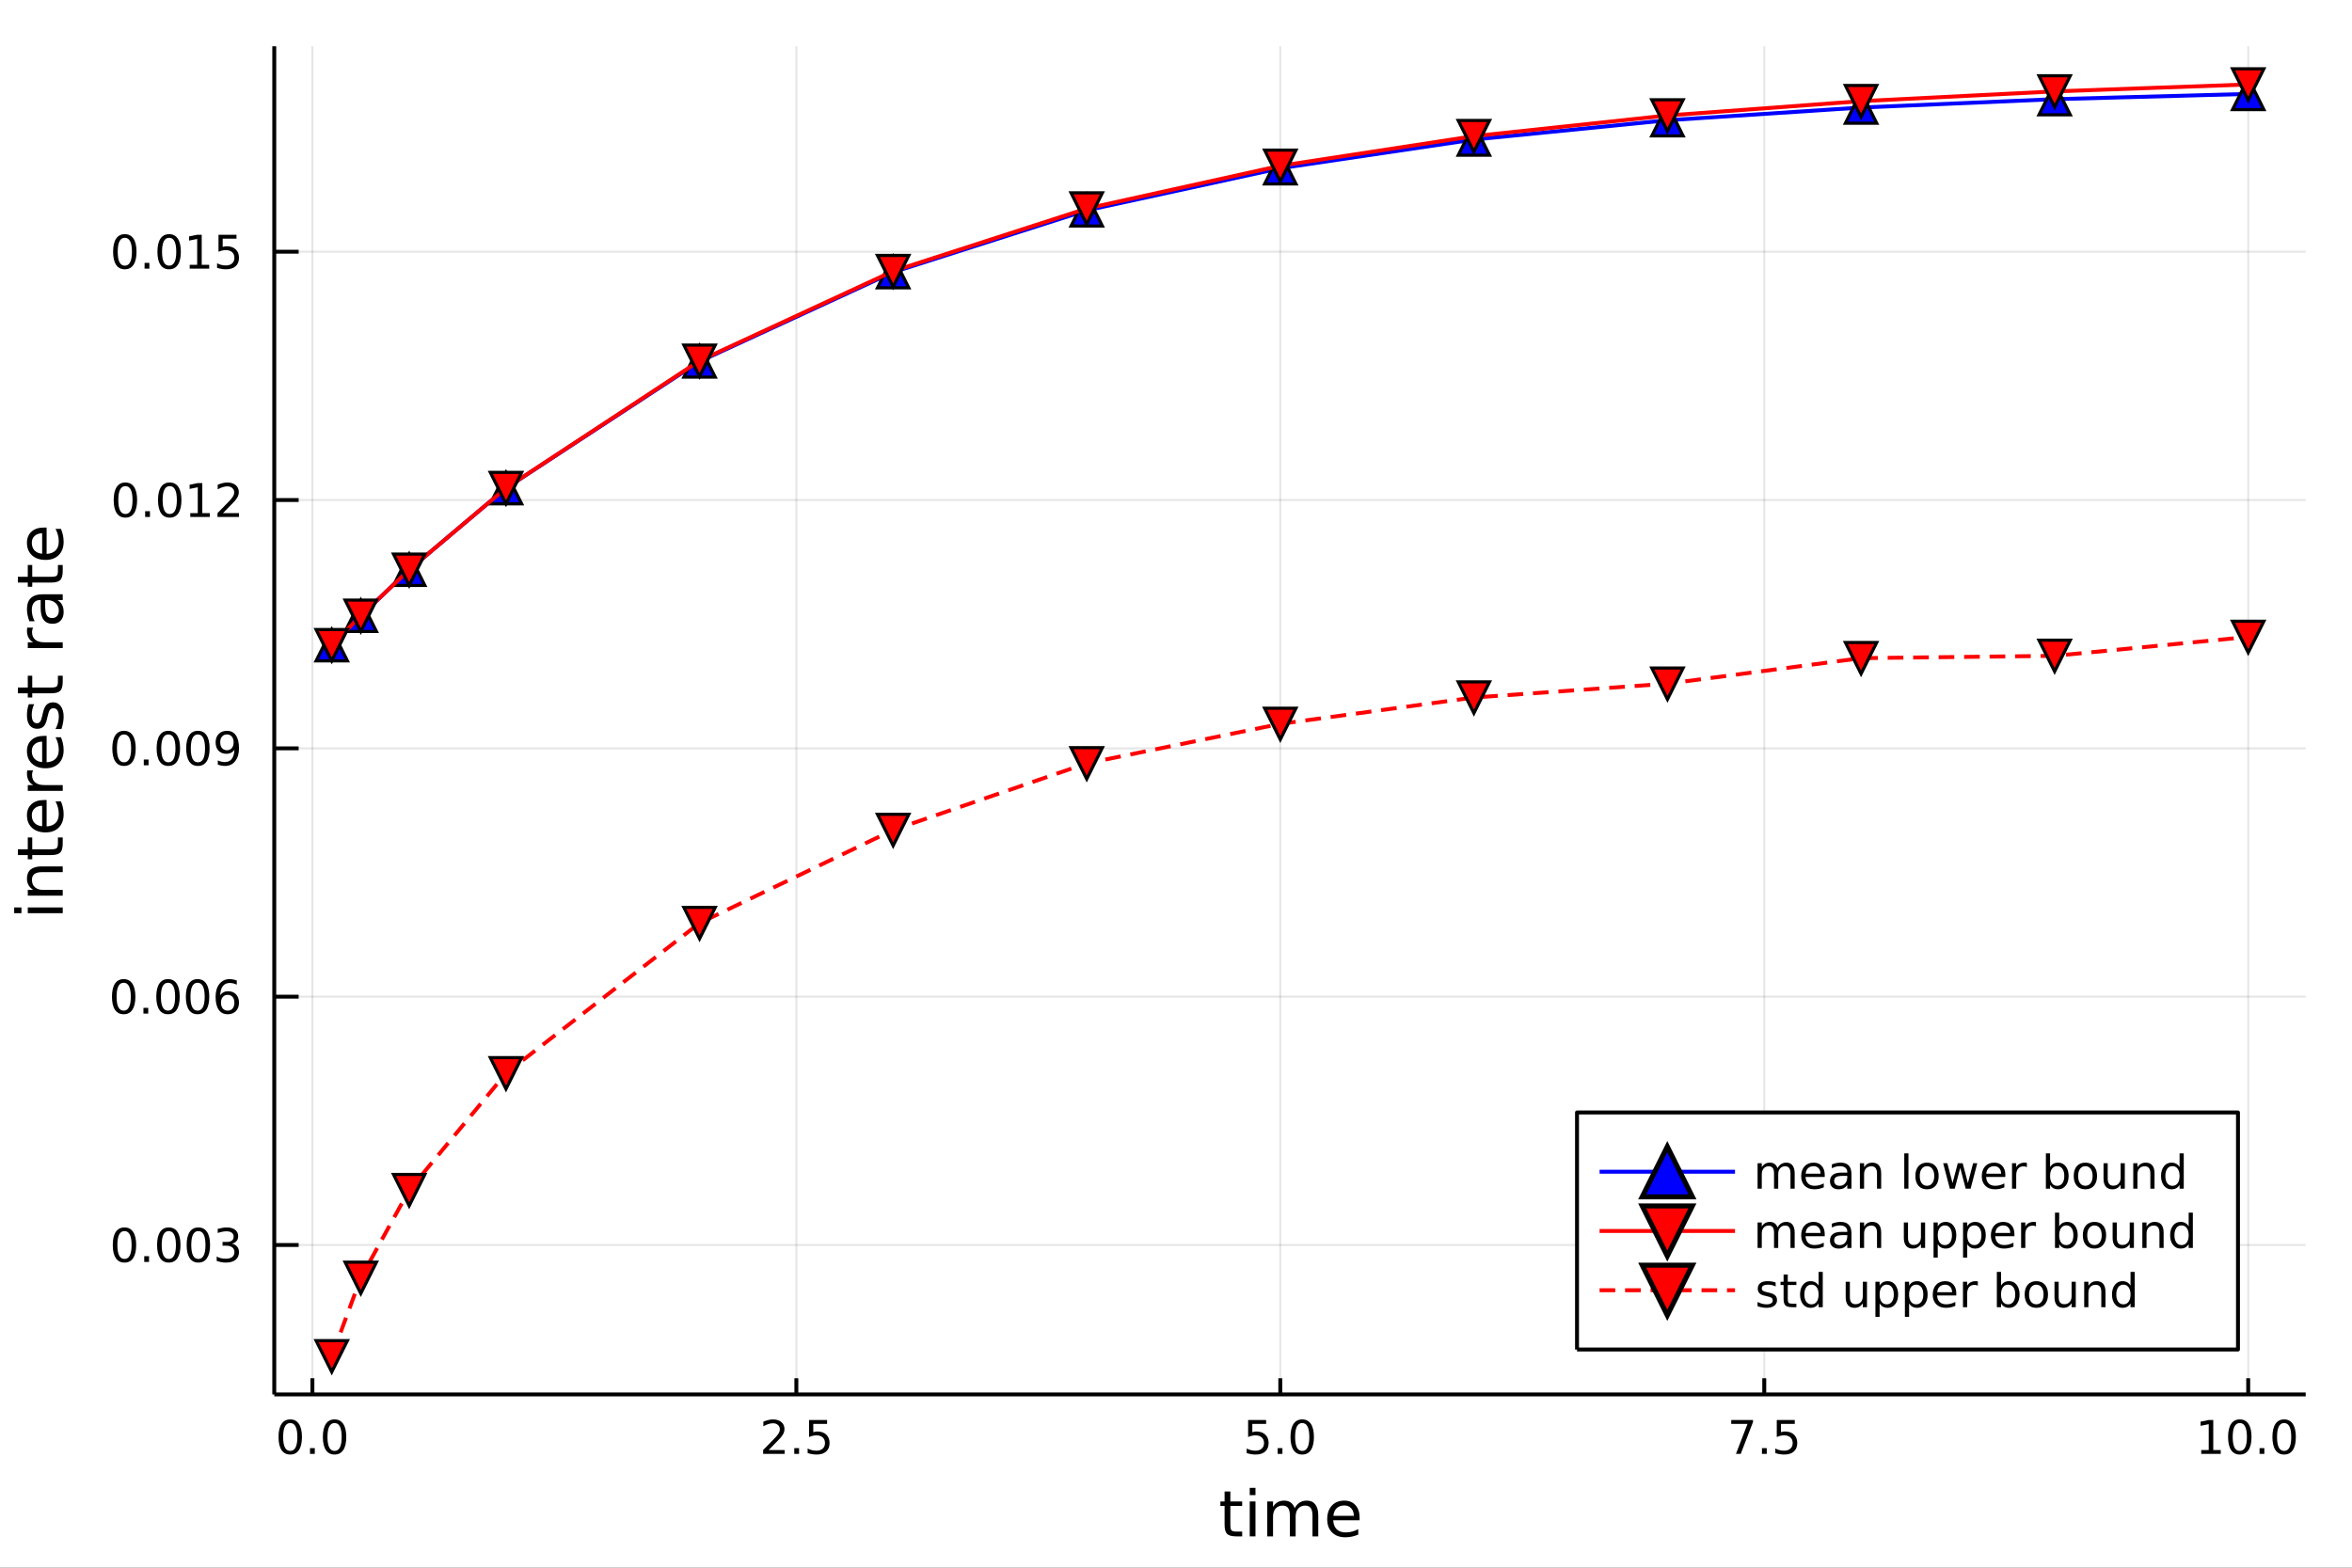 <?xml version="1.0" encoding="utf-8"?>
<svg xmlns="http://www.w3.org/2000/svg" xmlns:xlink="http://www.w3.org/1999/xlink" width="600" height="400" viewBox="0 0 2400 1600">
<rect x="0" y="0" width="2400" height="1600" fill="#333333" stroke="none"/>
<defs>
  <clipPath id="clip780">
    <rect x="0" y="0" width="2400" height="1600"/>
  </clipPath>
</defs>
<path clip-path="url(#clip780)" d="
M0 1600 L2400 1600 L2400 0 L0 0  Z
  " fill="#ffffff" fill-rule="evenodd" fill-opacity="1"/>
<defs>
  <clipPath id="clip781">
    <rect x="480" y="0" width="1681" height="1600"/>
  </clipPath>
</defs>
<path clip-path="url(#clip780)" d="
M279.866 1423.18 L2352.76 1423.18 L2352.76 47.244 L279.866 47.244  Z
  " fill="#ffffff" fill-rule="evenodd" fill-opacity="1"/>
<defs>
  <clipPath id="clip782">
    <rect x="279" y="47" width="2074" height="1377"/>
  </clipPath>
</defs>
<polyline clip-path="url(#clip782)" style="stroke:#000000; stroke-linecap:butt; stroke-linejoin:round; stroke-width:2; stroke-opacity:0.1; fill:none" points="
  318.78,1423.18 318.78,47.244 
  "/>
<polyline clip-path="url(#clip782)" style="stroke:#000000; stroke-linecap:butt; stroke-linejoin:round; stroke-width:2; stroke-opacity:0.1; fill:none" points="
  812.607,1423.18 812.607,47.244 
  "/>
<polyline clip-path="url(#clip782)" style="stroke:#000000; stroke-linecap:butt; stroke-linejoin:round; stroke-width:2; stroke-opacity:0.1; fill:none" points="
  1306.43,1423.18 1306.43,47.244 
  "/>
<polyline clip-path="url(#clip782)" style="stroke:#000000; stroke-linecap:butt; stroke-linejoin:round; stroke-width:2; stroke-opacity:0.1; fill:none" points="
  1800.26,1423.18 1800.26,47.244 
  "/>
<polyline clip-path="url(#clip782)" style="stroke:#000000; stroke-linecap:butt; stroke-linejoin:round; stroke-width:2; stroke-opacity:0.1; fill:none" points="
  2294.09,1423.18 2294.09,47.244 
  "/>
<polyline clip-path="url(#clip780)" style="stroke:#000000; stroke-linecap:butt; stroke-linejoin:round; stroke-width:4; stroke-opacity:1; fill:none" points="
  279.866,1423.18 2352.76,1423.18 
  "/>
<polyline clip-path="url(#clip780)" style="stroke:#000000; stroke-linecap:butt; stroke-linejoin:round; stroke-width:4; stroke-opacity:1; fill:none" points="
  318.78,1423.18 318.78,1406.67 
  "/>
<polyline clip-path="url(#clip780)" style="stroke:#000000; stroke-linecap:butt; stroke-linejoin:round; stroke-width:4; stroke-opacity:1; fill:none" points="
  812.607,1423.18 812.607,1406.67 
  "/>
<polyline clip-path="url(#clip780)" style="stroke:#000000; stroke-linecap:butt; stroke-linejoin:round; stroke-width:4; stroke-opacity:1; fill:none" points="
  1306.43,1423.18 1306.43,1406.67 
  "/>
<polyline clip-path="url(#clip780)" style="stroke:#000000; stroke-linecap:butt; stroke-linejoin:round; stroke-width:4; stroke-opacity:1; fill:none" points="
  1800.26,1423.18 1800.26,1406.67 
  "/>
<polyline clip-path="url(#clip780)" style="stroke:#000000; stroke-linecap:butt; stroke-linejoin:round; stroke-width:4; stroke-opacity:1; fill:none" points="
  2294.09,1423.18 2294.09,1406.67 
  "/>
<path clip-path="url(#clip780)" d="M296.164 1452.37 Q292.553 1452.37 290.724 1455.94 Q288.919 1459.48 288.919 1466.61 Q288.919 1473.71 290.724 1477.28 Q292.553 1480.82 296.164 1480.82 Q299.798 1480.82 301.604 1477.28 Q303.432 1473.71 303.432 1466.61 Q303.432 1459.48 301.604 1455.94 Q299.798 1452.37 296.164 1452.37 M296.164 1448.67 Q301.974 1448.67 305.03 1453.27 Q308.108 1457.86 308.108 1466.61 Q308.108 1475.33 305.03 1479.94 Q301.974 1484.52 296.164 1484.52 Q290.354 1484.52 287.275 1479.94 Q284.22 1475.33 284.22 1466.61 Q284.22 1457.86 287.275 1453.27 Q290.354 1448.67 296.164 1448.67 Z" fill="#000000" fill-rule="evenodd" fill-opacity="1" /><path clip-path="url(#clip780)" d="M316.326 1477.97 L321.21 1477.97 L321.21 1483.85 L316.326 1483.85 L316.326 1477.97 Z" fill="#000000" fill-rule="evenodd" fill-opacity="1" /><path clip-path="url(#clip780)" d="M341.395 1452.37 Q337.784 1452.37 335.955 1455.94 Q334.15 1459.48 334.15 1466.61 Q334.15 1473.71 335.955 1477.28 Q337.784 1480.82 341.395 1480.82 Q345.029 1480.82 346.835 1477.28 Q348.664 1473.71 348.664 1466.61 Q348.664 1459.48 346.835 1455.94 Q345.029 1452.37 341.395 1452.37 M341.395 1448.67 Q347.205 1448.67 350.261 1453.27 Q353.34 1457.86 353.34 1466.61 Q353.34 1475.33 350.261 1479.94 Q347.205 1484.52 341.395 1484.52 Q335.585 1484.52 332.506 1479.94 Q329.451 1475.33 329.451 1466.61 Q329.451 1457.86 332.506 1453.27 Q335.585 1448.67 341.395 1448.67 Z" fill="#000000" fill-rule="evenodd" fill-opacity="1" /><path clip-path="url(#clip780)" d="M784.343 1479.92 L800.663 1479.92 L800.663 1483.85 L778.718 1483.85 L778.718 1479.92 Q781.38 1477.16 785.964 1472.53 Q790.57 1467.88 791.751 1466.54 Q793.996 1464.01 794.876 1462.28 Q795.778 1460.52 795.778 1458.83 Q795.778 1456.07 793.834 1454.34 Q791.913 1452.6 788.811 1452.6 Q786.612 1452.6 784.158 1453.37 Q781.727 1454.13 778.95 1455.68 L778.95 1450.96 Q781.774 1449.82 784.227 1449.25 Q786.681 1448.67 788.718 1448.67 Q794.089 1448.67 797.283 1451.35 Q800.477 1454.04 800.477 1458.53 Q800.477 1460.66 799.667 1462.58 Q798.88 1464.48 796.774 1467.07 Q796.195 1467.74 793.093 1470.96 Q789.991 1474.15 784.343 1479.92 Z" fill="#000000" fill-rule="evenodd" fill-opacity="1" /><path clip-path="url(#clip780)" d="M810.477 1477.97 L815.362 1477.97 L815.362 1483.85 L810.477 1483.85 L810.477 1477.97 Z" fill="#000000" fill-rule="evenodd" fill-opacity="1" /><path clip-path="url(#clip780)" d="M825.593 1449.29 L843.949 1449.29 L843.949 1453.23 L829.875 1453.23 L829.875 1461.7 Q830.894 1461.35 831.912 1461.19 Q832.931 1461 833.949 1461 Q839.736 1461 843.116 1464.18 Q846.496 1467.35 846.496 1472.76 Q846.496 1478.34 843.023 1481.44 Q839.551 1484.52 833.232 1484.52 Q831.056 1484.52 828.787 1484.15 Q826.542 1483.78 824.135 1483.04 L824.135 1478.34 Q826.218 1479.48 828.44 1480.03 Q830.662 1480.59 833.139 1480.59 Q837.144 1480.59 839.482 1478.48 Q841.82 1476.38 841.82 1472.76 Q841.82 1469.15 839.482 1467.05 Q837.144 1464.94 833.139 1464.94 Q831.264 1464.94 829.389 1465.36 Q827.537 1465.77 825.593 1466.65 L825.593 1449.29 Z" fill="#000000" fill-rule="evenodd" fill-opacity="1" /><path clip-path="url(#clip780)" d="M1273.6 1449.29 L1291.96 1449.29 L1291.96 1453.23 L1277.88 1453.23 L1277.88 1461.7 Q1278.9 1461.35 1279.92 1461.19 Q1280.94 1461 1281.96 1461 Q1287.74 1461 1291.12 1464.18 Q1294.5 1467.35 1294.5 1472.76 Q1294.5 1478.34 1291.03 1481.44 Q1287.56 1484.52 1281.24 1484.52 Q1279.06 1484.52 1276.79 1484.15 Q1274.55 1483.78 1272.14 1483.04 L1272.14 1478.34 Q1274.22 1479.48 1276.45 1480.03 Q1278.67 1480.59 1281.15 1480.59 Q1285.15 1480.59 1287.49 1478.48 Q1289.83 1476.38 1289.83 1472.76 Q1289.83 1469.15 1287.49 1467.05 Q1285.15 1464.94 1281.15 1464.94 Q1279.27 1464.94 1277.4 1465.36 Q1275.54 1465.77 1273.6 1466.65 L1273.6 1449.29 Z" fill="#000000" fill-rule="evenodd" fill-opacity="1" /><path clip-path="url(#clip780)" d="M1303.71 1477.97 L1308.6 1477.97 L1308.6 1483.85 L1303.71 1483.85 L1303.71 1477.97 Z" fill="#000000" fill-rule="evenodd" fill-opacity="1" /><path clip-path="url(#clip780)" d="M1328.78 1452.37 Q1325.17 1452.37 1323.34 1455.94 Q1321.54 1459.48 1321.54 1466.61 Q1321.54 1473.71 1323.34 1477.28 Q1325.17 1480.82 1328.78 1480.82 Q1332.42 1480.82 1334.22 1477.28 Q1336.05 1473.71 1336.05 1466.61 Q1336.05 1459.48 1334.22 1455.94 Q1332.42 1452.37 1328.78 1452.37 M1328.78 1448.67 Q1334.59 1448.67 1337.65 1453.27 Q1340.73 1457.86 1340.73 1466.61 Q1340.73 1475.33 1337.65 1479.94 Q1334.59 1484.52 1328.78 1484.52 Q1322.97 1484.52 1319.89 1479.94 Q1316.84 1475.33 1316.84 1466.61 Q1316.84 1457.86 1319.89 1453.27 Q1322.97 1448.67 1328.78 1448.67 Z" fill="#000000" fill-rule="evenodd" fill-opacity="1" /><path clip-path="url(#clip780)" d="M1766.58 1449.29 L1788.8 1449.29 L1788.8 1451.28 L1776.26 1483.85 L1771.37 1483.85 L1783.18 1453.23 L1766.58 1453.23 L1766.58 1449.29 Z" fill="#000000" fill-rule="evenodd" fill-opacity="1" /><path clip-path="url(#clip780)" d="M1797.92 1477.97 L1802.81 1477.97 L1802.81 1483.85 L1797.92 1483.85 L1797.92 1477.97 Z" fill="#000000" fill-rule="evenodd" fill-opacity="1" /><path clip-path="url(#clip780)" d="M1813.04 1449.29 L1831.4 1449.29 L1831.4 1453.23 L1817.32 1453.23 L1817.32 1461.7 Q1818.34 1461.35 1819.36 1461.19 Q1820.38 1461 1821.4 1461 Q1827.18 1461 1830.56 1464.18 Q1833.94 1467.35 1833.94 1472.76 Q1833.94 1478.34 1830.47 1481.44 Q1827 1484.52 1820.68 1484.52 Q1818.5 1484.52 1816.23 1484.15 Q1813.99 1483.78 1811.58 1483.04 L1811.58 1478.34 Q1813.66 1479.48 1815.89 1480.03 Q1818.11 1480.59 1820.59 1480.59 Q1824.59 1480.59 1826.93 1478.48 Q1829.27 1476.38 1829.27 1472.76 Q1829.27 1469.15 1826.93 1467.05 Q1824.59 1464.94 1820.59 1464.94 Q1818.71 1464.94 1816.84 1465.36 Q1814.98 1465.77 1813.04 1466.65 L1813.04 1449.29 Z" fill="#000000" fill-rule="evenodd" fill-opacity="1" /><path clip-path="url(#clip780)" d="M2246.16 1479.92 L2253.8 1479.92 L2253.8 1453.55 L2245.49 1455.22 L2245.49 1450.96 L2253.75 1449.29 L2258.43 1449.29 L2258.43 1479.92 L2266.07 1479.92 L2266.07 1483.85 L2246.16 1483.85 L2246.16 1479.92 Z" fill="#000000" fill-rule="evenodd" fill-opacity="1" /><path clip-path="url(#clip780)" d="M2285.51 1452.37 Q2281.9 1452.37 2280.07 1455.94 Q2278.27 1459.48 2278.27 1466.61 Q2278.27 1473.71 2280.07 1477.28 Q2281.9 1480.82 2285.51 1480.82 Q2289.15 1480.82 2290.95 1477.28 Q2292.78 1473.71 2292.78 1466.61 Q2292.78 1459.48 2290.95 1455.94 Q2289.15 1452.37 2285.51 1452.37 M2285.51 1448.67 Q2291.32 1448.67 2294.38 1453.27 Q2297.46 1457.86 2297.46 1466.61 Q2297.46 1475.33 2294.38 1479.94 Q2291.32 1484.52 2285.51 1484.52 Q2279.7 1484.52 2276.62 1479.94 Q2273.57 1475.33 2273.57 1466.61 Q2273.57 1457.86 2276.62 1453.27 Q2279.7 1448.67 2285.51 1448.67 Z" fill="#000000" fill-rule="evenodd" fill-opacity="1" /><path clip-path="url(#clip780)" d="M2305.67 1477.97 L2310.56 1477.97 L2310.56 1483.85 L2305.67 1483.85 L2305.67 1477.97 Z" fill="#000000" fill-rule="evenodd" fill-opacity="1" /><path clip-path="url(#clip780)" d="M2330.74 1452.37 Q2327.13 1452.37 2325.3 1455.94 Q2323.5 1459.48 2323.5 1466.61 Q2323.5 1473.71 2325.3 1477.28 Q2327.13 1480.82 2330.74 1480.82 Q2334.38 1480.82 2336.18 1477.28 Q2338.01 1473.71 2338.01 1466.61 Q2338.01 1459.48 2336.18 1455.94 Q2334.38 1452.37 2330.74 1452.37 M2330.74 1448.67 Q2336.55 1448.67 2339.61 1453.27 Q2342.69 1457.86 2342.69 1466.61 Q2342.69 1475.33 2339.61 1479.94 Q2336.55 1484.52 2330.74 1484.52 Q2324.93 1484.52 2321.86 1479.94 Q2318.8 1475.33 2318.8 1466.61 Q2318.8 1457.86 2321.86 1453.27 Q2324.93 1448.67 2330.74 1448.67 Z" fill="#000000" fill-rule="evenodd" fill-opacity="1" /><path clip-path="url(#clip780)" d="M1255.47 1522.27 L1255.47 1532.4 L1267.53 1532.4 L1267.53 1536.95 L1255.47 1536.95 L1255.47 1556.3 Q1255.47 1560.66 1256.65 1561.9 Q1257.86 1563.14 1261.52 1563.14 L1267.53 1563.14 L1267.53 1568.04 L1261.52 1568.04 Q1254.74 1568.04 1252.16 1565.53 Q1249.58 1562.98 1249.58 1556.3 L1249.58 1536.95 L1245.29 1536.95 L1245.29 1532.4 L1249.58 1532.4 L1249.58 1522.27 L1255.47 1522.27 Z" fill="#000000" fill-rule="evenodd" fill-opacity="1" /><path clip-path="url(#clip780)" d="M1275.24 1532.4 L1281.09 1532.4 L1281.09 1568.04 L1275.24 1568.04 L1275.24 1532.4 M1275.24 1518.52 L1281.09 1518.52 L1281.09 1525.93 L1275.24 1525.93 L1275.24 1518.52 Z" fill="#000000" fill-rule="evenodd" fill-opacity="1" /><path clip-path="url(#clip780)" d="M1321.1 1539.24 Q1323.3 1535.29 1326.35 1533.41 Q1329.41 1531.54 1333.55 1531.54 Q1339.12 1531.54 1342.14 1535.45 Q1345.16 1539.33 1345.16 1546.53 L1345.16 1568.04 L1339.28 1568.04 L1339.28 1546.72 Q1339.28 1541.59 1337.46 1539.11 Q1335.65 1536.63 1331.92 1536.63 Q1327.37 1536.63 1324.73 1539.65 Q1322.09 1542.68 1322.09 1547.9 L1322.09 1568.04 L1316.2 1568.04 L1316.2 1546.72 Q1316.2 1541.56 1314.39 1539.11 Q1312.57 1536.63 1308.78 1536.63 Q1304.3 1536.63 1301.65 1539.68 Q1299.01 1542.71 1299.01 1547.9 L1299.01 1568.04 L1293.12 1568.04 L1293.12 1532.4 L1299.01 1532.4 L1299.01 1537.93 Q1301.02 1534.66 1303.82 1533.1 Q1306.62 1531.54 1310.47 1531.54 Q1314.35 1531.54 1317.06 1533.51 Q1319.8 1535.48 1321.1 1539.24 Z" fill="#000000" fill-rule="evenodd" fill-opacity="1" /><path clip-path="url(#clip780)" d="M1387.34 1548.76 L1387.34 1551.62 L1360.41 1551.62 Q1360.79 1557.67 1364.04 1560.85 Q1367.32 1564 1373.14 1564 Q1376.51 1564 1379.67 1563.17 Q1382.85 1562.35 1385.97 1560.69 L1385.97 1566.23 Q1382.82 1567.57 1379.51 1568.27 Q1376.2 1568.97 1372.79 1568.97 Q1364.26 1568.97 1359.26 1564 Q1354.3 1559.04 1354.3 1550.57 Q1354.3 1541.82 1359.01 1536.69 Q1363.75 1531.54 1371.77 1531.54 Q1378.97 1531.54 1383.13 1536.18 Q1387.34 1540.8 1387.34 1548.76 M1381.48 1547.04 Q1381.42 1542.23 1378.77 1539.37 Q1376.16 1536.5 1371.84 1536.5 Q1366.93 1536.5 1363.97 1539.27 Q1361.05 1542.04 1360.6 1547.07 L1381.48 1547.04 Z" fill="#000000" fill-rule="evenodd" fill-opacity="1" /><polyline clip-path="url(#clip782)" style="stroke:#000000; stroke-linecap:butt; stroke-linejoin:round; stroke-width:2; stroke-opacity:0.1; fill:none" points="
  279.866,1270.66 2352.76,1270.66 
  "/>
<polyline clip-path="url(#clip782)" style="stroke:#000000; stroke-linecap:butt; stroke-linejoin:round; stroke-width:2; stroke-opacity:0.1; fill:none" points="
  279.866,1017.22 2352.76,1017.22 
  "/>
<polyline clip-path="url(#clip782)" style="stroke:#000000; stroke-linecap:butt; stroke-linejoin:round; stroke-width:2; stroke-opacity:0.1; fill:none" points="
  279.866,763.779 2352.76,763.779 
  "/>
<polyline clip-path="url(#clip782)" style="stroke:#000000; stroke-linecap:butt; stroke-linejoin:round; stroke-width:2; stroke-opacity:0.1; fill:none" points="
  279.866,510.339 2352.76,510.339 
  "/>
<polyline clip-path="url(#clip782)" style="stroke:#000000; stroke-linecap:butt; stroke-linejoin:round; stroke-width:2; stroke-opacity:0.1; fill:none" points="
  279.866,256.9 2352.76,256.9 
  "/>
<polyline clip-path="url(#clip780)" style="stroke:#000000; stroke-linecap:butt; stroke-linejoin:round; stroke-width:4; stroke-opacity:1; fill:none" points="
  279.866,1423.18 279.866,47.244 
  "/>
<polyline clip-path="url(#clip780)" style="stroke:#000000; stroke-linecap:butt; stroke-linejoin:round; stroke-width:4; stroke-opacity:1; fill:none" points="
  279.866,1270.66 304.741,1270.66 
  "/>
<polyline clip-path="url(#clip780)" style="stroke:#000000; stroke-linecap:butt; stroke-linejoin:round; stroke-width:4; stroke-opacity:1; fill:none" points="
  279.866,1017.22 304.741,1017.22 
  "/>
<polyline clip-path="url(#clip780)" style="stroke:#000000; stroke-linecap:butt; stroke-linejoin:round; stroke-width:4; stroke-opacity:1; fill:none" points="
  279.866,763.779 304.741,763.779 
  "/>
<polyline clip-path="url(#clip780)" style="stroke:#000000; stroke-linecap:butt; stroke-linejoin:round; stroke-width:4; stroke-opacity:1; fill:none" points="
  279.866,510.339 304.741,510.339 
  "/>
<polyline clip-path="url(#clip780)" style="stroke:#000000; stroke-linecap:butt; stroke-linejoin:round; stroke-width:4; stroke-opacity:1; fill:none" points="
  279.866,256.9 304.741,256.9 
  "/>
<path clip-path="url(#clip780)" d="M127.015 1256.46 Q123.404 1256.46 121.575 1260.02 Q119.769 1263.56 119.769 1270.69 Q119.769 1277.8 121.575 1281.36 Q123.404 1284.9 127.015 1284.9 Q130.649 1284.9 132.455 1281.36 Q134.283 1277.8 134.283 1270.69 Q134.283 1263.56 132.455 1260.02 Q130.649 1256.46 127.015 1256.46 M127.015 1252.75 Q132.825 1252.75 135.88 1257.36 Q138.959 1261.94 138.959 1270.69 Q138.959 1279.42 135.88 1284.02 Q132.825 1288.61 127.015 1288.61 Q121.205 1288.61 118.126 1284.02 Q115.07 1279.42 115.07 1270.69 Q115.07 1261.94 118.126 1257.36 Q121.205 1252.75 127.015 1252.75 Z" fill="#000000" fill-rule="evenodd" fill-opacity="1" /><path clip-path="url(#clip780)" d="M147.177 1282.06 L152.061 1282.06 L152.061 1287.94 L147.177 1287.94 L147.177 1282.06 Z" fill="#000000" fill-rule="evenodd" fill-opacity="1" /><path clip-path="url(#clip780)" d="M172.246 1256.46 Q168.635 1256.46 166.806 1260.02 Q165.001 1263.56 165.001 1270.69 Q165.001 1277.8 166.806 1281.36 Q168.635 1284.9 172.246 1284.9 Q175.88 1284.9 177.686 1281.36 Q179.514 1277.8 179.514 1270.69 Q179.514 1263.56 177.686 1260.02 Q175.88 1256.46 172.246 1256.46 M172.246 1252.75 Q178.056 1252.75 181.112 1257.36 Q184.19 1261.94 184.19 1270.69 Q184.19 1279.42 181.112 1284.02 Q178.056 1288.61 172.246 1288.61 Q166.436 1288.61 163.357 1284.02 Q160.302 1279.42 160.302 1270.69 Q160.302 1261.94 163.357 1257.36 Q166.436 1252.75 172.246 1252.75 Z" fill="#000000" fill-rule="evenodd" fill-opacity="1" /><path clip-path="url(#clip780)" d="M202.408 1256.46 Q198.797 1256.46 196.968 1260.02 Q195.163 1263.56 195.163 1270.69 Q195.163 1277.8 196.968 1281.36 Q198.797 1284.9 202.408 1284.9 Q206.042 1284.9 207.848 1281.36 Q209.676 1277.8 209.676 1270.69 Q209.676 1263.56 207.848 1260.02 Q206.042 1256.46 202.408 1256.46 M202.408 1252.75 Q208.218 1252.75 211.274 1257.36 Q214.352 1261.94 214.352 1270.69 Q214.352 1279.42 211.274 1284.02 Q208.218 1288.61 202.408 1288.61 Q196.598 1288.61 193.519 1284.02 Q190.463 1279.42 190.463 1270.69 Q190.463 1261.94 193.519 1257.36 Q196.598 1252.75 202.408 1252.75 Z" fill="#000000" fill-rule="evenodd" fill-opacity="1" /><path clip-path="url(#clip780)" d="M236.736 1269.3 Q240.093 1270.02 241.968 1272.29 Q243.866 1274.56 243.866 1277.89 Q243.866 1283.01 240.347 1285.81 Q236.829 1288.61 230.347 1288.61 Q228.172 1288.61 225.857 1288.17 Q223.565 1287.75 221.111 1286.9 L221.111 1282.38 Q223.056 1283.52 225.371 1284.09 Q227.685 1284.67 230.209 1284.67 Q234.607 1284.67 236.898 1282.94 Q239.213 1281.2 239.213 1277.89 Q239.213 1274.84 237.06 1273.12 Q234.931 1271.39 231.111 1271.39 L227.084 1271.39 L227.084 1267.54 L231.297 1267.54 Q234.746 1267.54 236.574 1266.18 Q238.403 1264.79 238.403 1262.2 Q238.403 1259.53 236.505 1258.12 Q234.63 1256.69 231.111 1256.69 Q229.19 1256.69 226.991 1257.1 Q224.792 1257.52 222.153 1258.4 L222.153 1254.23 Q224.815 1253.49 227.13 1253.12 Q229.468 1252.75 231.528 1252.75 Q236.852 1252.75 239.954 1255.18 Q243.056 1257.59 243.056 1261.71 Q243.056 1264.58 241.412 1266.57 Q239.769 1268.54 236.736 1269.3 Z" fill="#000000" fill-rule="evenodd" fill-opacity="1" /><path clip-path="url(#clip780)" d="M126.205 1003.02 Q122.593 1003.02 120.765 1006.58 Q118.959 1010.12 118.959 1017.25 Q118.959 1024.36 120.765 1027.92 Q122.593 1031.47 126.205 1031.47 Q129.839 1031.47 131.644 1027.92 Q133.473 1024.36 133.473 1017.25 Q133.473 1010.12 131.644 1006.58 Q129.839 1003.02 126.205 1003.02 M126.205 999.313 Q132.015 999.313 135.07 1003.92 Q138.149 1008.5 138.149 1017.25 Q138.149 1025.98 135.07 1030.59 Q132.015 1035.17 126.205 1035.17 Q120.394 1035.17 117.316 1030.59 Q114.26 1025.98 114.26 1017.25 Q114.26 1008.5 117.316 1003.92 Q120.394 999.313 126.205 999.313 Z" fill="#000000" fill-rule="evenodd" fill-opacity="1" /><path clip-path="url(#clip780)" d="M146.366 1028.62 L151.251 1028.62 L151.251 1034.5 L146.366 1034.5 L146.366 1028.62 Z" fill="#000000" fill-rule="evenodd" fill-opacity="1" /><path clip-path="url(#clip780)" d="M171.436 1003.02 Q167.825 1003.02 165.996 1006.58 Q164.19 1010.12 164.19 1017.25 Q164.19 1024.36 165.996 1027.92 Q167.825 1031.47 171.436 1031.47 Q175.07 1031.47 176.876 1027.92 Q178.704 1024.36 178.704 1017.25 Q178.704 1010.12 176.876 1006.58 Q175.07 1003.02 171.436 1003.02 M171.436 999.313 Q177.246 999.313 180.301 1003.92 Q183.38 1008.5 183.38 1017.25 Q183.38 1025.98 180.301 1030.59 Q177.246 1035.17 171.436 1035.17 Q165.626 1035.17 162.547 1030.59 Q159.491 1025.98 159.491 1017.25 Q159.491 1008.5 162.547 1003.92 Q165.626 999.313 171.436 999.313 Z" fill="#000000" fill-rule="evenodd" fill-opacity="1" /><path clip-path="url(#clip780)" d="M201.598 1003.02 Q197.987 1003.02 196.158 1006.58 Q194.352 1010.12 194.352 1017.25 Q194.352 1024.36 196.158 1027.92 Q197.987 1031.47 201.598 1031.47 Q205.232 1031.47 207.037 1027.92 Q208.866 1024.36 208.866 1017.25 Q208.866 1010.12 207.037 1006.58 Q205.232 1003.02 201.598 1003.02 M201.598 999.313 Q207.408 999.313 210.463 1003.92 Q213.542 1008.5 213.542 1017.25 Q213.542 1025.98 210.463 1030.59 Q207.408 1035.17 201.598 1035.17 Q195.787 1035.17 192.709 1030.59 Q189.653 1025.98 189.653 1017.25 Q189.653 1008.5 192.709 1003.92 Q195.787 999.313 201.598 999.313 Z" fill="#000000" fill-rule="evenodd" fill-opacity="1" /><path clip-path="url(#clip780)" d="M232.338 1015.35 Q229.19 1015.35 227.338 1017.51 Q225.51 1019.66 225.51 1023.41 Q225.51 1027.14 227.338 1029.31 Q229.19 1031.47 232.338 1031.47 Q235.486 1031.47 237.315 1029.31 Q239.167 1027.14 239.167 1023.41 Q239.167 1019.66 237.315 1017.51 Q235.486 1015.35 232.338 1015.35 M241.621 1000.7 L241.621 1004.96 Q239.861 1004.13 238.056 1003.69 Q236.273 1003.25 234.514 1003.25 Q229.885 1003.25 227.431 1006.37 Q225 1009.5 224.653 1015.82 Q226.019 1013.8 228.079 1012.74 Q230.139 1011.65 232.616 1011.65 Q237.824 1011.65 240.834 1014.82 Q243.866 1017.97 243.866 1023.41 Q243.866 1028.73 240.718 1031.95 Q237.57 1035.17 232.338 1035.17 Q226.343 1035.17 223.172 1030.59 Q220 1025.98 220 1017.25 Q220 1009.06 223.889 1004.2 Q227.778 999.313 234.329 999.313 Q236.088 999.313 237.871 999.66 Q239.676 1000.01 241.621 1000.7 Z" fill="#000000" fill-rule="evenodd" fill-opacity="1" /><path clip-path="url(#clip780)" d="M126.552 749.577 Q122.941 749.577 121.112 753.142 Q119.306 756.684 119.306 763.813 Q119.306 770.92 121.112 774.485 Q122.941 778.026 126.552 778.026 Q130.186 778.026 131.992 774.485 Q133.82 770.92 133.82 763.813 Q133.82 756.684 131.992 753.142 Q130.186 749.577 126.552 749.577 M126.552 745.874 Q132.362 745.874 135.417 750.48 Q138.496 755.063 138.496 763.813 Q138.496 772.54 135.417 777.147 Q132.362 781.73 126.552 781.73 Q120.742 781.73 117.663 777.147 Q114.607 772.54 114.607 763.813 Q114.607 755.063 117.663 750.48 Q120.742 745.874 126.552 745.874 Z" fill="#000000" fill-rule="evenodd" fill-opacity="1" /><path clip-path="url(#clip780)" d="M146.714 775.179 L151.598 775.179 L151.598 781.059 L146.714 781.059 L146.714 775.179 Z" fill="#000000" fill-rule="evenodd" fill-opacity="1" /><path clip-path="url(#clip780)" d="M171.783 749.577 Q168.172 749.577 166.343 753.142 Q164.538 756.684 164.538 763.813 Q164.538 770.92 166.343 774.485 Q168.172 778.026 171.783 778.026 Q175.417 778.026 177.223 774.485 Q179.051 770.92 179.051 763.813 Q179.051 756.684 177.223 753.142 Q175.417 749.577 171.783 749.577 M171.783 745.874 Q177.593 745.874 180.649 750.48 Q183.727 755.063 183.727 763.813 Q183.727 772.54 180.649 777.147 Q177.593 781.73 171.783 781.73 Q165.973 781.73 162.894 777.147 Q159.839 772.54 159.839 763.813 Q159.839 755.063 162.894 750.48 Q165.973 745.874 171.783 745.874 Z" fill="#000000" fill-rule="evenodd" fill-opacity="1" /><path clip-path="url(#clip780)" d="M201.945 749.577 Q198.334 749.577 196.505 753.142 Q194.7 756.684 194.7 763.813 Q194.7 770.92 196.505 774.485 Q198.334 778.026 201.945 778.026 Q205.579 778.026 207.385 774.485 Q209.213 770.92 209.213 763.813 Q209.213 756.684 207.385 753.142 Q205.579 749.577 201.945 749.577 M201.945 745.874 Q207.755 745.874 210.811 750.48 Q213.889 755.063 213.889 763.813 Q213.889 772.54 210.811 777.147 Q207.755 781.73 201.945 781.73 Q196.135 781.73 193.056 777.147 Q190 772.54 190 763.813 Q190 755.063 193.056 750.48 Q196.135 745.874 201.945 745.874 Z" fill="#000000" fill-rule="evenodd" fill-opacity="1" /><path clip-path="url(#clip780)" d="M222.246 780.341 L222.246 776.082 Q224.005 776.915 225.81 777.355 Q227.616 777.795 229.352 777.795 Q233.982 777.795 236.412 774.693 Q238.866 771.568 239.213 765.225 Q237.871 767.216 235.81 768.281 Q233.75 769.346 231.25 769.346 Q226.065 769.346 223.033 766.221 Q220.023 763.073 220.023 757.633 Q220.023 752.309 223.172 749.091 Q226.32 745.874 231.551 745.874 Q237.547 745.874 240.695 750.48 Q243.866 755.063 243.866 763.813 Q243.866 771.985 239.977 776.869 Q236.111 781.73 229.56 781.73 Q227.801 781.73 225.996 781.383 Q224.19 781.035 222.246 780.341 M231.551 765.688 Q234.699 765.688 236.528 763.536 Q238.38 761.383 238.38 757.633 Q238.38 753.906 236.528 751.753 Q234.699 749.577 231.551 749.577 Q228.403 749.577 226.551 751.753 Q224.723 753.906 224.723 757.633 Q224.723 761.383 226.551 763.536 Q228.403 765.688 231.551 765.688 Z" fill="#000000" fill-rule="evenodd" fill-opacity="1" /><path clip-path="url(#clip780)" d="M127.964 496.138 Q124.353 496.138 122.524 499.703 Q120.718 503.245 120.718 510.374 Q120.718 517.481 122.524 521.045 Q124.353 524.587 127.964 524.587 Q131.598 524.587 133.404 521.045 Q135.232 517.481 135.232 510.374 Q135.232 503.245 133.404 499.703 Q131.598 496.138 127.964 496.138 M127.964 492.434 Q133.774 492.434 136.829 497.041 Q139.908 501.624 139.908 510.374 Q139.908 519.101 136.829 523.707 Q133.774 528.291 127.964 528.291 Q122.154 528.291 119.075 523.707 Q116.019 519.101 116.019 510.374 Q116.019 501.624 119.075 497.041 Q122.154 492.434 127.964 492.434 Z" fill="#000000" fill-rule="evenodd" fill-opacity="1" /><path clip-path="url(#clip780)" d="M148.126 521.74 L153.01 521.74 L153.01 527.619 L148.126 527.619 L148.126 521.74 Z" fill="#000000" fill-rule="evenodd" fill-opacity="1" /><path clip-path="url(#clip780)" d="M173.195 496.138 Q169.584 496.138 167.755 499.703 Q165.95 503.245 165.95 510.374 Q165.95 517.481 167.755 521.045 Q169.584 524.587 173.195 524.587 Q176.829 524.587 178.635 521.045 Q180.464 517.481 180.464 510.374 Q180.464 503.245 178.635 499.703 Q176.829 496.138 173.195 496.138 M173.195 492.434 Q179.005 492.434 182.061 497.041 Q185.139 501.624 185.139 510.374 Q185.139 519.101 182.061 523.707 Q179.005 528.291 173.195 528.291 Q167.385 528.291 164.306 523.707 Q161.251 519.101 161.251 510.374 Q161.251 501.624 164.306 497.041 Q167.385 492.434 173.195 492.434 Z" fill="#000000" fill-rule="evenodd" fill-opacity="1" /><path clip-path="url(#clip780)" d="M194.167 523.684 L201.806 523.684 L201.806 497.319 L193.496 498.985 L193.496 494.726 L201.76 493.059 L206.436 493.059 L206.436 523.684 L214.074 523.684 L214.074 527.619 L194.167 527.619 L194.167 523.684 Z" fill="#000000" fill-rule="evenodd" fill-opacity="1" /><path clip-path="url(#clip780)" d="M227.547 523.684 L243.866 523.684 L243.866 527.619 L221.922 527.619 L221.922 523.684 Q224.584 520.93 229.167 516.3 Q233.773 511.647 234.954 510.305 Q237.199 507.782 238.079 506.045 Q238.982 504.286 238.982 502.596 Q238.982 499.842 237.037 498.106 Q235.116 496.37 232.014 496.37 Q229.815 496.37 227.361 497.133 Q224.931 497.897 222.153 499.448 L222.153 494.726 Q224.977 493.592 227.431 493.013 Q229.885 492.434 231.922 492.434 Q237.292 492.434 240.486 495.12 Q243.681 497.805 243.681 502.296 Q243.681 504.425 242.871 506.346 Q242.084 508.245 239.977 510.837 Q239.398 511.508 236.297 514.726 Q233.195 517.92 227.547 523.684 Z" fill="#000000" fill-rule="evenodd" fill-opacity="1" /><path clip-path="url(#clip780)" d="M127.362 242.699 Q123.751 242.699 121.922 246.264 Q120.117 249.805 120.117 256.935 Q120.117 264.041 121.922 267.606 Q123.751 271.148 127.362 271.148 Q130.996 271.148 132.802 267.606 Q134.63 264.041 134.63 256.935 Q134.63 249.805 132.802 246.264 Q130.996 242.699 127.362 242.699 M127.362 238.995 Q133.172 238.995 136.228 243.602 Q139.306 248.185 139.306 256.935 Q139.306 265.662 136.228 270.268 Q133.172 274.852 127.362 274.852 Q121.552 274.852 118.473 270.268 Q115.418 265.662 115.418 256.935 Q115.418 248.185 118.473 243.602 Q121.552 238.995 127.362 238.995 Z" fill="#000000" fill-rule="evenodd" fill-opacity="1" /><path clip-path="url(#clip780)" d="M147.524 268.301 L152.408 268.301 L152.408 274.18 L147.524 274.18 L147.524 268.301 Z" fill="#000000" fill-rule="evenodd" fill-opacity="1" /><path clip-path="url(#clip780)" d="M172.593 242.699 Q168.982 242.699 167.153 246.264 Q165.348 249.805 165.348 256.935 Q165.348 264.041 167.153 267.606 Q168.982 271.148 172.593 271.148 Q176.227 271.148 178.033 267.606 Q179.862 264.041 179.862 256.935 Q179.862 249.805 178.033 246.264 Q176.227 242.699 172.593 242.699 M172.593 238.995 Q178.403 238.995 181.459 243.602 Q184.538 248.185 184.538 256.935 Q184.538 265.662 181.459 270.268 Q178.403 274.852 172.593 274.852 Q166.783 274.852 163.704 270.268 Q160.649 265.662 160.649 256.935 Q160.649 248.185 163.704 243.602 Q166.783 238.995 172.593 238.995 Z" fill="#000000" fill-rule="evenodd" fill-opacity="1" /><path clip-path="url(#clip780)" d="M193.565 270.245 L201.204 270.245 L201.204 243.88 L192.894 245.546 L192.894 241.287 L201.158 239.62 L205.834 239.62 L205.834 270.245 L213.473 270.245 L213.473 274.18 L193.565 274.18 L193.565 270.245 Z" fill="#000000" fill-rule="evenodd" fill-opacity="1" /><path clip-path="url(#clip780)" d="M222.963 239.62 L241.32 239.62 L241.32 243.555 L227.246 243.555 L227.246 252.028 Q228.264 251.68 229.283 251.518 Q230.301 251.333 231.32 251.333 Q237.107 251.333 240.486 254.505 Q243.866 257.676 243.866 263.092 Q243.866 268.671 240.394 271.773 Q236.922 274.852 230.602 274.852 Q228.426 274.852 226.158 274.481 Q223.912 274.111 221.505 273.37 L221.505 268.671 Q223.588 269.805 225.81 270.361 Q228.033 270.916 230.51 270.916 Q234.514 270.916 236.852 268.81 Q239.19 266.704 239.19 263.092 Q239.19 259.481 236.852 257.375 Q234.514 255.268 230.51 255.268 Q228.635 255.268 226.76 255.685 Q224.908 256.102 222.963 256.981 L222.963 239.62 Z" fill="#000000" fill-rule="evenodd" fill-opacity="1" /><path clip-path="url(#clip780)" d="M28.356 932.008 L28.356 926.151 L64.004 926.151 L64.004 932.008 L28.356 932.008 M14.479 932.008 L14.479 926.151 L21.895 926.151 L21.895 932.008 L14.479 932.008 Z" fill="#000000" fill-rule="evenodd" fill-opacity="1" /><path clip-path="url(#clip780)" d="M42.488 884.265 L64.004 884.265 L64.004 890.121 L42.679 890.121 Q37.618 890.121 35.104 892.095 Q32.589 894.068 32.589 898.015 Q32.589 902.757 35.613 905.495 Q38.637 908.232 43.857 908.232 L64.004 908.232 L64.004 914.12 L28.356 914.12 L28.356 908.232 L33.894 908.232 Q30.68 906.131 29.088 903.298 Q27.497 900.434 27.497 896.71 Q27.497 890.567 31.316 887.416 Q35.104 884.265 42.488 884.265 Z" fill="#000000" fill-rule="evenodd" fill-opacity="1" /><path clip-path="url(#clip780)" d="M18.235 866.791 L28.356 866.791 L28.356 854.728 L32.908 854.728 L32.908 866.791 L52.259 866.791 Q56.62 866.791 57.861 865.613 Q59.103 864.404 59.103 860.744 L59.103 854.728 L64.004 854.728 L64.004 860.744 Q64.004 867.523 61.49 870.101 Q58.943 872.679 52.259 872.679 L32.908 872.679 L32.908 876.976 L28.356 876.976 L28.356 872.679 L18.235 872.679 L18.235 866.791 Z" fill="#000000" fill-rule="evenodd" fill-opacity="1" /><path clip-path="url(#clip780)" d="M44.716 816.534 L47.581 816.534 L47.581 843.461 Q53.628 843.079 56.811 839.832 Q59.962 836.554 59.962 830.729 Q59.962 827.356 59.134 824.205 Q58.307 821.022 56.652 817.902 L62.19 817.902 Q63.527 821.054 64.227 824.364 Q64.927 827.674 64.927 831.08 Q64.927 839.61 59.962 844.607 Q54.997 849.572 46.53 849.572 Q37.777 849.572 32.653 844.861 Q27.497 840.119 27.497 832.098 Q27.497 824.905 32.144 820.735 Q36.759 816.534 44.716 816.534 M42.997 822.39 Q38.191 822.454 35.327 825.096 Q32.462 827.706 32.462 832.034 Q32.462 836.936 35.231 839.896 Q38 842.824 43.029 843.27 L42.997 822.39 Z" fill="#000000" fill-rule="evenodd" fill-opacity="1" /><path clip-path="url(#clip780)" d="M33.831 786.265 Q33.258 787.252 33.003 788.429 Q32.717 789.575 32.717 790.976 Q32.717 795.941 35.963 798.614 Q39.178 801.256 45.225 801.256 L64.004 801.256 L64.004 807.144 L28.356 807.144 L28.356 801.256 L33.894 801.256 Q30.648 799.41 29.088 796.45 Q27.497 793.49 27.497 789.257 Q27.497 788.652 27.592 787.92 Q27.656 787.188 27.815 786.297 L33.831 786.265 Z" fill="#000000" fill-rule="evenodd" fill-opacity="1" /><path clip-path="url(#clip780)" d="M44.716 751.063 L47.581 751.063 L47.581 777.99 Q53.628 777.608 56.811 774.361 Q59.962 771.083 59.962 765.258 Q59.962 761.884 59.134 758.733 Q58.307 755.55 56.652 752.431 L62.19 752.431 Q63.527 755.582 64.227 758.892 Q64.927 762.203 64.927 765.608 Q64.927 774.138 59.962 779.135 Q54.997 784.101 46.53 784.101 Q37.777 784.101 32.653 779.39 Q27.497 774.648 27.497 766.627 Q27.497 759.433 32.144 755.264 Q36.759 751.063 44.716 751.063 M42.997 756.919 Q38.191 756.983 35.327 759.624 Q32.462 762.234 32.462 766.563 Q32.462 771.465 35.231 774.425 Q38 777.353 43.029 777.799 L42.997 756.919 Z" fill="#000000" fill-rule="evenodd" fill-opacity="1" /><path clip-path="url(#clip780)" d="M29.407 718.725 L34.945 718.725 Q33.672 721.207 33.035 723.881 Q32.398 726.555 32.398 729.419 Q32.398 733.78 33.735 735.976 Q35.072 738.14 37.746 738.14 Q39.783 738.14 40.96 736.581 Q42.106 735.021 43.157 730.31 L43.602 728.305 Q44.939 722.067 47.39 719.457 Q49.809 716.815 54.169 716.815 Q59.134 716.815 62.031 720.762 Q64.927 724.677 64.927 731.552 Q64.927 734.416 64.354 737.535 Q63.813 740.623 62.699 744.06 L56.652 744.06 Q58.339 740.814 59.198 737.663 Q60.026 734.512 60.026 731.424 Q60.026 727.287 58.625 725.059 Q57.193 722.831 54.615 722.831 Q52.228 722.831 50.955 724.454 Q49.681 726.045 48.504 731.488 L48.026 733.525 Q46.88 738.968 44.525 741.387 Q42.138 743.806 38 743.806 Q32.971 743.806 30.234 740.241 Q27.497 736.676 27.497 730.119 Q27.497 726.873 27.974 724.008 Q28.452 721.144 29.407 718.725 Z" fill="#000000" fill-rule="evenodd" fill-opacity="1" /><path clip-path="url(#clip780)" d="M18.235 701.697 L28.356 701.697 L28.356 689.634 L32.908 689.634 L32.908 701.697 L52.259 701.697 Q56.62 701.697 57.861 700.519 Q59.103 699.309 59.103 695.649 L59.103 689.634 L64.004 689.634 L64.004 695.649 Q64.004 702.429 61.49 705.007 Q58.943 707.585 52.259 707.585 L32.908 707.585 L32.908 711.882 L28.356 711.882 L28.356 707.585 L18.235 707.585 L18.235 701.697 Z" fill="#000000" fill-rule="evenodd" fill-opacity="1" /><path clip-path="url(#clip780)" d="M33.831 640.554 Q33.258 641.541 33.003 642.718 Q32.717 643.864 32.717 645.265 Q32.717 650.23 35.963 652.903 Q39.178 655.545 45.225 655.545 L64.004 655.545 L64.004 661.433 L28.356 661.433 L28.356 655.545 L33.894 655.545 Q30.648 653.699 29.088 650.739 Q27.497 647.779 27.497 643.546 Q27.497 642.941 27.592 642.209 Q27.656 641.477 27.815 640.586 L33.831 640.554 Z" fill="#000000" fill-rule="evenodd" fill-opacity="1" /><path clip-path="url(#clip780)" d="M46.085 618.21 Q46.085 625.308 47.708 628.045 Q49.331 630.783 53.246 630.783 Q56.365 630.783 58.211 628.746 Q60.026 626.677 60.026 623.144 Q60.026 618.274 56.588 615.346 Q53.119 612.386 47.39 612.386 L46.085 612.386 L46.085 618.21 M43.666 606.529 L64.004 606.529 L64.004 612.386 L58.593 612.386 Q61.84 614.391 63.399 617.383 Q64.927 620.375 64.927 624.703 Q64.927 630.178 61.872 633.424 Q58.784 636.639 53.628 636.639 Q47.612 636.639 44.557 632.629 Q41.501 628.586 41.501 620.597 L41.501 612.386 L40.928 612.386 Q36.886 612.386 34.69 615.059 Q32.462 617.701 32.462 622.507 Q32.462 625.563 33.194 628.459 Q33.926 631.355 35.39 634.029 L29.98 634.029 Q28.738 630.814 28.133 627.791 Q27.497 624.767 27.497 621.902 Q27.497 614.168 31.507 610.349 Q35.518 606.529 43.666 606.529 Z" fill="#000000" fill-rule="evenodd" fill-opacity="1" /><path clip-path="url(#clip780)" d="M18.235 588.673 L28.356 588.673 L28.356 576.61 L32.908 576.61 L32.908 588.673 L52.259 588.673 Q56.62 588.673 57.861 587.496 Q59.103 586.286 59.103 582.626 L59.103 576.61 L64.004 576.61 L64.004 582.626 Q64.004 589.405 61.49 591.984 Q58.943 594.562 52.259 594.562 L32.908 594.562 L32.908 598.859 L28.356 598.859 L28.356 594.562 L18.235 594.562 L18.235 588.673 Z" fill="#000000" fill-rule="evenodd" fill-opacity="1" /><path clip-path="url(#clip780)" d="M44.716 538.416 L47.581 538.416 L47.581 565.343 Q53.628 564.961 56.811 561.715 Q59.962 558.436 59.962 552.612 Q59.962 549.238 59.134 546.087 Q58.307 542.904 56.652 539.785 L62.19 539.785 Q63.527 542.936 64.227 546.246 Q64.927 549.556 64.927 552.962 Q64.927 561.492 59.962 566.489 Q54.997 571.454 46.53 571.454 Q37.777 571.454 32.653 566.744 Q27.497 562.001 27.497 553.98 Q27.497 546.787 32.144 542.618 Q36.759 538.416 44.716 538.416 M42.997 544.273 Q38.191 544.336 35.327 546.978 Q32.462 549.588 32.462 553.917 Q32.462 558.818 35.231 561.778 Q38 564.707 43.029 565.152 L42.997 544.273 Z" fill="#000000" fill-rule="evenodd" fill-opacity="1" /><polyline clip-path="url(#clip782)" style="stroke:#0000ff; stroke-linecap:butt; stroke-linejoin:round; stroke-width:4; stroke-opacity:1; fill:none" points="
  338.533,658.499 368.162,628.481 417.545,581.497 516.311,498.247 713.841,368.908 911.372,277.789 1108.9,214.684 1306.43,171.709 1503.97,142.424 1701.5,122.708 
  1899.03,109.752 2096.56,101.213 2294.09,95.856 
  "/>
<path clip-path="url(#clip782)" d="M338.533 642.499 L322.533 674.499 L354.533 674.499 L338.533 642.499 Z" fill="#0000ff" fill-rule="evenodd" fill-opacity="1" stroke="#000000" stroke-opacity="1" stroke-width="3.2"/>
<path clip-path="url(#clip782)" d="M368.162 612.481 L352.162 644.481 L384.162 644.481 L368.162 612.481 Z" fill="#0000ff" fill-rule="evenodd" fill-opacity="1" stroke="#000000" stroke-opacity="1" stroke-width="3.2"/>
<path clip-path="url(#clip782)" d="M417.545 565.497 L401.545 597.497 L433.545 597.497 L417.545 565.497 Z" fill="#0000ff" fill-rule="evenodd" fill-opacity="1" stroke="#000000" stroke-opacity="1" stroke-width="3.2"/>
<path clip-path="url(#clip782)" d="M516.311 482.247 L500.311 514.247 L532.311 514.247 L516.311 482.247 Z" fill="#0000ff" fill-rule="evenodd" fill-opacity="1" stroke="#000000" stroke-opacity="1" stroke-width="3.2"/>
<path clip-path="url(#clip782)" d="M713.841 352.908 L697.841 384.908 L729.841 384.908 L713.841 352.908 Z" fill="#0000ff" fill-rule="evenodd" fill-opacity="1" stroke="#000000" stroke-opacity="1" stroke-width="3.2"/>
<path clip-path="url(#clip782)" d="M911.372 261.789 L895.372 293.789 L927.372 293.789 L911.372 261.789 Z" fill="#0000ff" fill-rule="evenodd" fill-opacity="1" stroke="#000000" stroke-opacity="1" stroke-width="3.2"/>
<path clip-path="url(#clip782)" d="M1108.9 198.684 L1092.9 230.684 L1124.9 230.684 L1108.9 198.684 Z" fill="#0000ff" fill-rule="evenodd" fill-opacity="1" stroke="#000000" stroke-opacity="1" stroke-width="3.2"/>
<path clip-path="url(#clip782)" d="M1306.43 155.709 L1290.43 187.709 L1322.43 187.709 L1306.43 155.709 Z" fill="#0000ff" fill-rule="evenodd" fill-opacity="1" stroke="#000000" stroke-opacity="1" stroke-width="3.2"/>
<path clip-path="url(#clip782)" d="M1503.97 126.424 L1487.97 158.424 L1519.97 158.424 L1503.97 126.424 Z" fill="#0000ff" fill-rule="evenodd" fill-opacity="1" stroke="#000000" stroke-opacity="1" stroke-width="3.2"/>
<path clip-path="url(#clip782)" d="M1701.5 106.708 L1685.5 138.708 L1717.5 138.708 L1701.5 106.708 Z" fill="#0000ff" fill-rule="evenodd" fill-opacity="1" stroke="#000000" stroke-opacity="1" stroke-width="3.2"/>
<path clip-path="url(#clip782)" d="M1899.03 93.752 L1883.03 125.752 L1915.03 125.752 L1899.03 93.752 Z" fill="#0000ff" fill-rule="evenodd" fill-opacity="1" stroke="#000000" stroke-opacity="1" stroke-width="3.2"/>
<path clip-path="url(#clip782)" d="M2096.56 85.213 L2080.56 117.213 L2112.56 117.213 L2096.56 85.213 Z" fill="#0000ff" fill-rule="evenodd" fill-opacity="1" stroke="#000000" stroke-opacity="1" stroke-width="3.2"/>
<path clip-path="url(#clip782)" d="M2294.09 79.856 L2278.09 111.856 L2310.09 111.856 L2294.09 79.856 Z" fill="#0000ff" fill-rule="evenodd" fill-opacity="1" stroke="#000000" stroke-opacity="1" stroke-width="3.2"/>
<polyline clip-path="url(#clip782)" style="stroke:#ff0000; stroke-linecap:butt; stroke-linejoin:round; stroke-width:4; stroke-opacity:1; fill:none" points="
  338.533,658.498 368.162,628.479 417.545,581.485 516.311,498.131 713.841,368.178 911.372,276.703 1108.9,212.821 1306.43,169.199 1503.97,138.944 1701.5,117.852 
  1899.03,103.237 2096.56,93.283 2294.09,86.186 
  "/>
<path clip-path="url(#clip782)" d="M354.533 642.498 L322.533 642.498 L338.533 674.498 L354.533 642.498 Z" fill="#ff0000" fill-rule="evenodd" fill-opacity="1" stroke="#000000" stroke-opacity="1" stroke-width="3.2"/>
<path clip-path="url(#clip782)" d="M384.162 612.479 L352.162 612.479 L368.162 644.479 L384.162 612.479 Z" fill="#ff0000" fill-rule="evenodd" fill-opacity="1" stroke="#000000" stroke-opacity="1" stroke-width="3.2"/>
<path clip-path="url(#clip782)" d="M433.545 565.485 L401.545 565.485 L417.545 597.485 L433.545 565.485 Z" fill="#ff0000" fill-rule="evenodd" fill-opacity="1" stroke="#000000" stroke-opacity="1" stroke-width="3.2"/>
<path clip-path="url(#clip782)" d="M532.311 482.131 L500.311 482.131 L516.311 514.131 L532.311 482.131 Z" fill="#ff0000" fill-rule="evenodd" fill-opacity="1" stroke="#000000" stroke-opacity="1" stroke-width="3.2"/>
<path clip-path="url(#clip782)" d="M729.841 352.178 L697.841 352.178 L713.841 384.178 L729.841 352.178 Z" fill="#ff0000" fill-rule="evenodd" fill-opacity="1" stroke="#000000" stroke-opacity="1" stroke-width="3.2"/>
<path clip-path="url(#clip782)" d="M927.372 260.703 L895.372 260.703 L911.372 292.703 L927.372 260.703 Z" fill="#ff0000" fill-rule="evenodd" fill-opacity="1" stroke="#000000" stroke-opacity="1" stroke-width="3.2"/>
<path clip-path="url(#clip782)" d="M1124.9 196.821 L1092.9 196.821 L1108.9 228.821 L1124.9 196.821 Z" fill="#ff0000" fill-rule="evenodd" fill-opacity="1" stroke="#000000" stroke-opacity="1" stroke-width="3.2"/>
<path clip-path="url(#clip782)" d="M1322.43 153.199 L1290.43 153.199 L1306.43 185.199 L1322.43 153.199 Z" fill="#ff0000" fill-rule="evenodd" fill-opacity="1" stroke="#000000" stroke-opacity="1" stroke-width="3.2"/>
<path clip-path="url(#clip782)" d="M1519.97 122.944 L1487.97 122.944 L1503.97 154.944 L1519.97 122.944 Z" fill="#ff0000" fill-rule="evenodd" fill-opacity="1" stroke="#000000" stroke-opacity="1" stroke-width="3.2"/>
<path clip-path="url(#clip782)" d="M1717.5 101.852 L1685.5 101.852 L1701.5 133.852 L1717.5 101.852 Z" fill="#ff0000" fill-rule="evenodd" fill-opacity="1" stroke="#000000" stroke-opacity="1" stroke-width="3.2"/>
<path clip-path="url(#clip782)" d="M1915.03 87.237 L1883.03 87.237 L1899.03 119.237 L1915.03 87.237 Z" fill="#ff0000" fill-rule="evenodd" fill-opacity="1" stroke="#000000" stroke-opacity="1" stroke-width="3.2"/>
<path clip-path="url(#clip782)" d="M2112.56 77.283 L2080.56 77.283 L2096.56 109.283 L2112.56 77.283 Z" fill="#ff0000" fill-rule="evenodd" fill-opacity="1" stroke="#000000" stroke-opacity="1" stroke-width="3.2"/>
<path clip-path="url(#clip782)" d="M2310.09 70.186 L2278.09 70.186 L2294.09 102.186 L2310.09 70.186 Z" fill="#ff0000" fill-rule="evenodd" fill-opacity="1" stroke="#000000" stroke-opacity="1" stroke-width="3.2"/>
<polyline clip-path="url(#clip782)" style="stroke:#ff0000; stroke-linecap:butt; stroke-linejoin:round; stroke-width:4; stroke-opacity:1; fill:none" stroke-dasharray="16, 10" points="
  338.533,1384.24 368.162,1304.18 417.545,1214.64 516.311,1095.42 713.841,942.108 911.372,847.089 1108.9,779.072 1306.43,738.789 1503.97,711.905 1701.5,697.767 
  1899.03,671.713 2096.56,669.349 2294.09,650.069 
  "/>
<path clip-path="url(#clip782)" d="M354.533 1368.24 L322.533 1368.24 L338.533 1400.24 L354.533 1368.24 Z" fill="#ff0000" fill-rule="evenodd" fill-opacity="1" stroke="#000000" stroke-opacity="1" stroke-width="3.2"/>
<path clip-path="url(#clip782)" d="M384.162 1288.18 L352.162 1288.18 L368.162 1320.18 L384.162 1288.18 Z" fill="#ff0000" fill-rule="evenodd" fill-opacity="1" stroke="#000000" stroke-opacity="1" stroke-width="3.2"/>
<path clip-path="url(#clip782)" d="M433.545 1198.64 L401.545 1198.64 L417.545 1230.64 L433.545 1198.64 Z" fill="#ff0000" fill-rule="evenodd" fill-opacity="1" stroke="#000000" stroke-opacity="1" stroke-width="3.2"/>
<path clip-path="url(#clip782)" d="M532.311 1079.42 L500.311 1079.42 L516.311 1111.42 L532.311 1079.42 Z" fill="#ff0000" fill-rule="evenodd" fill-opacity="1" stroke="#000000" stroke-opacity="1" stroke-width="3.2"/>
<path clip-path="url(#clip782)" d="M729.841 926.108 L697.841 926.108 L713.841 958.108 L729.841 926.108 Z" fill="#ff0000" fill-rule="evenodd" fill-opacity="1" stroke="#000000" stroke-opacity="1" stroke-width="3.2"/>
<path clip-path="url(#clip782)" d="M927.372 831.089 L895.372 831.089 L911.372 863.089 L927.372 831.089 Z" fill="#ff0000" fill-rule="evenodd" fill-opacity="1" stroke="#000000" stroke-opacity="1" stroke-width="3.2"/>
<path clip-path="url(#clip782)" d="M1124.9 763.072 L1092.9 763.072 L1108.9 795.072 L1124.9 763.072 Z" fill="#ff0000" fill-rule="evenodd" fill-opacity="1" stroke="#000000" stroke-opacity="1" stroke-width="3.2"/>
<path clip-path="url(#clip782)" d="M1322.43 722.789 L1290.43 722.789 L1306.43 754.789 L1322.43 722.789 Z" fill="#ff0000" fill-rule="evenodd" fill-opacity="1" stroke="#000000" stroke-opacity="1" stroke-width="3.2"/>
<path clip-path="url(#clip782)" d="M1519.97 695.905 L1487.97 695.905 L1503.97 727.905 L1519.97 695.905 Z" fill="#ff0000" fill-rule="evenodd" fill-opacity="1" stroke="#000000" stroke-opacity="1" stroke-width="3.2"/>
<path clip-path="url(#clip782)" d="M1717.5 681.767 L1685.5 681.767 L1701.5 713.767 L1717.5 681.767 Z" fill="#ff0000" fill-rule="evenodd" fill-opacity="1" stroke="#000000" stroke-opacity="1" stroke-width="3.2"/>
<path clip-path="url(#clip782)" d="M1915.03 655.713 L1883.03 655.713 L1899.03 687.713 L1915.03 655.713 Z" fill="#ff0000" fill-rule="evenodd" fill-opacity="1" stroke="#000000" stroke-opacity="1" stroke-width="3.2"/>
<path clip-path="url(#clip782)" d="M2112.56 653.349 L2080.56 653.349 L2096.56 685.349 L2112.56 653.349 Z" fill="#ff0000" fill-rule="evenodd" fill-opacity="1" stroke="#000000" stroke-opacity="1" stroke-width="3.2"/>
<path clip-path="url(#clip782)" d="M2310.09 634.069 L2278.09 634.069 L2294.09 666.069 L2310.09 634.069 Z" fill="#ff0000" fill-rule="evenodd" fill-opacity="1" stroke="#000000" stroke-opacity="1" stroke-width="3.2"/>
<path clip-path="url(#clip780)" d="
M1609.2 1377.32 L2283.66 1377.32 L2283.66 1135.4 L1609.2 1135.4  Z
  " fill="#ffffff" fill-rule="evenodd" fill-opacity="1"/>
<polyline clip-path="url(#clip780)" style="stroke:#000000; stroke-linecap:butt; stroke-linejoin:round; stroke-width:4; stroke-opacity:1; fill:none" points="
  1609.2,1377.32 2283.66,1377.32 2283.66,1135.4 1609.2,1135.4 1609.2,1377.32 
  "/>
<polyline clip-path="url(#clip780)" style="stroke:#0000ff; stroke-linecap:butt; stroke-linejoin:round; stroke-width:4; stroke-opacity:1; fill:none" points="
  1632.23,1195.88 1770.42,1195.88 
  "/>
<path clip-path="url(#clip780)" d="M1701.33 1170.28 L1675.73 1221.48 L1726.93 1221.48 L1701.33 1170.28 Z" fill="#0000ff" fill-rule="evenodd" fill-opacity="1" stroke="#000000" stroke-opacity="1" stroke-width="5.12"/>
<path clip-path="url(#clip780)" d="M1813.8 1192.21 Q1815.4 1189.34 1817.62 1187.97 Q1819.84 1186.6 1822.85 1186.6 Q1826.9 1186.6 1829.1 1189.45 Q1831.3 1192.28 1831.3 1197.51 L1831.3 1213.16 L1827.02 1213.16 L1827.02 1197.65 Q1827.02 1193.92 1825.7 1192.11 Q1824.38 1190.31 1821.67 1190.31 Q1818.36 1190.31 1816.44 1192.51 Q1814.52 1194.71 1814.52 1198.5 L1814.52 1213.16 L1810.24 1213.16 L1810.24 1197.65 Q1810.24 1193.9 1808.92 1192.11 Q1807.6 1190.31 1804.84 1190.31 Q1801.58 1190.31 1799.66 1192.53 Q1797.74 1194.73 1797.74 1198.5 L1797.74 1213.16 L1793.45 1213.16 L1793.45 1187.23 L1797.74 1187.23 L1797.74 1191.26 Q1799.19 1188.87 1801.23 1187.74 Q1803.27 1186.6 1806.07 1186.6 Q1808.89 1186.6 1810.86 1188.04 Q1812.85 1189.47 1813.8 1192.21 Z" fill="#000000" fill-rule="evenodd" fill-opacity="1" /><path clip-path="url(#clip780)" d="M1861.97 1199.13 L1861.97 1201.21 L1842.39 1201.21 Q1842.67 1205.61 1845.03 1207.92 Q1847.41 1210.22 1851.65 1210.22 Q1854.1 1210.22 1856.39 1209.61 Q1858.71 1209.01 1860.98 1207.81 L1860.98 1211.84 Q1858.69 1212.81 1856.28 1213.32 Q1853.87 1213.83 1851.39 1213.83 Q1845.19 1213.83 1841.56 1210.22 Q1837.94 1206.6 1837.94 1200.45 Q1837.94 1194.08 1841.37 1190.35 Q1844.82 1186.6 1850.65 1186.6 Q1855.88 1186.6 1858.92 1189.98 Q1861.97 1193.34 1861.97 1199.13 M1857.71 1197.88 Q1857.67 1194.38 1855.75 1192.3 Q1853.85 1190.22 1850.7 1190.22 Q1847.13 1190.22 1844.98 1192.23 Q1842.85 1194.24 1842.53 1197.9 L1857.71 1197.88 Z" fill="#000000" fill-rule="evenodd" fill-opacity="1" /><path clip-path="url(#clip780)" d="M1880.75 1200.12 Q1875.58 1200.12 1873.59 1201.3 Q1871.6 1202.48 1871.6 1205.33 Q1871.6 1207.6 1873.08 1208.94 Q1874.59 1210.26 1877.16 1210.26 Q1880.7 1210.26 1882.83 1207.76 Q1884.98 1205.24 1884.98 1201.07 L1884.98 1200.12 L1880.75 1200.12 M1889.24 1198.36 L1889.24 1213.16 L1884.98 1213.16 L1884.98 1209.22 Q1883.52 1211.58 1881.35 1212.72 Q1879.17 1213.83 1876.02 1213.83 Q1872.04 1213.83 1869.68 1211.6 Q1867.34 1209.36 1867.34 1205.61 Q1867.34 1201.23 1870.26 1199.01 Q1873.2 1196.79 1879.01 1196.79 L1884.98 1196.79 L1884.98 1196.37 Q1884.98 1193.43 1883.04 1191.84 Q1881.12 1190.22 1877.62 1190.22 Q1875.4 1190.22 1873.29 1190.75 Q1871.19 1191.28 1869.24 1192.35 L1869.24 1188.41 Q1871.58 1187.51 1873.78 1187.07 Q1875.98 1186.6 1878.06 1186.6 Q1883.69 1186.6 1886.46 1189.52 Q1889.24 1192.44 1889.24 1198.36 Z" fill="#000000" fill-rule="evenodd" fill-opacity="1" /><path clip-path="url(#clip780)" d="M1919.56 1197.51 L1919.56 1213.16 L1915.31 1213.16 L1915.31 1197.65 Q1915.31 1193.97 1913.87 1192.14 Q1912.44 1190.31 1909.56 1190.31 Q1906.12 1190.31 1904.12 1192.51 Q1902.13 1194.71 1902.13 1198.5 L1902.13 1213.16 L1897.85 1213.16 L1897.85 1187.23 L1902.13 1187.23 L1902.13 1191.26 Q1903.66 1188.92 1905.72 1187.76 Q1907.81 1186.6 1910.51 1186.6 Q1914.98 1186.6 1917.27 1189.38 Q1919.56 1192.14 1919.56 1197.51 Z" fill="#000000" fill-rule="evenodd" fill-opacity="1" /><path clip-path="url(#clip780)" d="M1943.13 1177.14 L1947.39 1177.14 L1947.39 1213.16 L1943.13 1213.16 L1943.13 1177.14 Z" fill="#000000" fill-rule="evenodd" fill-opacity="1" /><path clip-path="url(#clip780)" d="M1966.35 1190.22 Q1962.92 1190.22 1960.93 1192.9 Q1958.94 1195.56 1958.94 1200.22 Q1958.94 1204.87 1960.91 1207.55 Q1962.9 1210.22 1966.35 1210.22 Q1969.75 1210.22 1971.74 1207.53 Q1973.73 1204.85 1973.73 1200.22 Q1973.73 1195.61 1971.74 1192.92 Q1969.75 1190.22 1966.35 1190.22 M1966.35 1186.6 Q1971.9 1186.6 1975.07 1190.22 Q1978.24 1193.83 1978.24 1200.22 Q1978.24 1206.58 1975.07 1210.22 Q1971.9 1213.83 1966.35 1213.83 Q1960.77 1213.83 1957.6 1210.22 Q1954.45 1206.58 1954.45 1200.22 Q1954.45 1193.83 1957.6 1190.22 Q1960.77 1186.6 1966.35 1186.6 Z" fill="#000000" fill-rule="evenodd" fill-opacity="1" /><path clip-path="url(#clip780)" d="M1982.83 1187.23 L1987.09 1187.23 L1992.41 1207.46 L1997.71 1187.23 L2002.74 1187.23 L2008.06 1207.46 L2013.36 1187.23 L2017.62 1187.23 L2010.84 1213.16 L2005.81 1213.16 L2000.24 1191.91 L1994.63 1213.16 L1989.61 1213.16 L1982.83 1187.23 Z" fill="#000000" fill-rule="evenodd" fill-opacity="1" /><path clip-path="url(#clip780)" d="M2046.25 1199.13 L2046.25 1201.21 L2026.67 1201.21 Q2026.95 1205.61 2029.31 1207.92 Q2031.69 1210.22 2035.93 1210.22 Q2038.38 1210.22 2040.68 1209.61 Q2042.99 1209.01 2045.26 1207.81 L2045.26 1211.84 Q2042.97 1212.81 2040.56 1213.32 Q2038.15 1213.83 2035.68 1213.83 Q2029.47 1213.83 2025.84 1210.22 Q2022.23 1206.6 2022.23 1200.45 Q2022.23 1194.08 2025.65 1190.35 Q2029.1 1186.6 2034.93 1186.6 Q2040.17 1186.6 2043.2 1189.98 Q2046.25 1193.34 2046.25 1199.13 M2041.99 1197.88 Q2041.95 1194.38 2040.03 1192.3 Q2038.13 1190.22 2034.98 1190.22 Q2031.42 1190.22 2029.26 1192.23 Q2027.13 1194.24 2026.81 1197.9 L2041.99 1197.88 Z" fill="#000000" fill-rule="evenodd" fill-opacity="1" /><path clip-path="url(#clip780)" d="M2068.27 1191.21 Q2067.55 1190.79 2066.69 1190.61 Q2065.86 1190.4 2064.84 1190.4 Q2061.23 1190.4 2059.29 1192.76 Q2057.36 1195.1 2057.36 1199.5 L2057.36 1213.16 L2053.08 1213.16 L2053.08 1187.23 L2057.36 1187.23 L2057.36 1191.26 Q2058.71 1188.9 2060.86 1187.76 Q2063.01 1186.6 2066.09 1186.6 Q2066.53 1186.6 2067.06 1186.67 Q2067.6 1186.72 2068.24 1186.84 L2068.27 1191.21 Z" fill="#000000" fill-rule="evenodd" fill-opacity="1" /><path clip-path="url(#clip780)" d="M2106.42 1200.22 Q2106.42 1195.52 2104.47 1192.85 Q2102.55 1190.17 2099.17 1190.17 Q2095.79 1190.17 2093.85 1192.85 Q2091.92 1195.52 2091.92 1200.22 Q2091.92 1204.91 2093.85 1207.6 Q2095.79 1210.26 2099.17 1210.26 Q2102.55 1210.26 2104.47 1207.6 Q2106.42 1204.91 2106.42 1200.22 M2091.92 1191.16 Q2093.27 1188.85 2095.3 1187.74 Q2097.36 1186.6 2100.21 1186.6 Q2104.93 1186.6 2107.87 1190.35 Q2110.84 1194.1 2110.84 1200.22 Q2110.84 1206.33 2107.87 1210.08 Q2104.93 1213.83 2100.21 1213.83 Q2097.36 1213.83 2095.3 1212.72 Q2093.27 1211.58 2091.92 1209.27 L2091.92 1213.16 L2087.64 1213.16 L2087.64 1177.14 L2091.92 1177.14 L2091.92 1191.16 Z" fill="#000000" fill-rule="evenodd" fill-opacity="1" /><path clip-path="url(#clip780)" d="M2127.94 1190.22 Q2124.52 1190.22 2122.53 1192.9 Q2120.54 1195.56 2120.54 1200.22 Q2120.54 1204.87 2122.5 1207.55 Q2124.49 1210.22 2127.94 1210.22 Q2131.35 1210.22 2133.34 1207.53 Q2135.33 1204.85 2135.33 1200.22 Q2135.33 1195.61 2133.34 1192.92 Q2131.35 1190.22 2127.94 1190.22 M2127.94 1186.6 Q2133.5 1186.6 2136.67 1190.22 Q2139.84 1193.83 2139.84 1200.22 Q2139.84 1206.58 2136.67 1210.22 Q2133.5 1213.83 2127.94 1213.83 Q2122.36 1213.83 2119.19 1210.22 Q2116.05 1206.58 2116.05 1200.22 Q2116.05 1193.83 2119.19 1190.22 Q2122.36 1186.6 2127.94 1186.6 Z" fill="#000000" fill-rule="evenodd" fill-opacity="1" /><path clip-path="url(#clip780)" d="M2146.46 1202.92 L2146.46 1187.23 L2150.72 1187.23 L2150.72 1202.76 Q2150.72 1206.44 2152.16 1208.29 Q2153.59 1210.12 2156.46 1210.12 Q2159.91 1210.12 2161.9 1207.92 Q2163.92 1205.72 2163.92 1201.93 L2163.92 1187.23 L2168.17 1187.23 L2168.17 1213.16 L2163.92 1213.16 L2163.92 1209.17 Q2162.36 1211.53 2160.3 1212.69 Q2158.27 1213.83 2155.56 1213.83 Q2151.09 1213.83 2148.78 1211.05 Q2146.46 1208.27 2146.46 1202.92 M2157.18 1186.6 L2157.18 1186.6 Z" fill="#000000" fill-rule="evenodd" fill-opacity="1" /><path clip-path="url(#clip780)" d="M2198.5 1197.51 L2198.5 1213.16 L2194.24 1213.16 L2194.24 1197.65 Q2194.24 1193.97 2192.8 1192.14 Q2191.37 1190.31 2188.5 1190.31 Q2185.05 1190.31 2183.06 1192.51 Q2181.07 1194.71 2181.07 1198.5 L2181.07 1213.16 L2176.79 1213.16 L2176.79 1187.23 L2181.07 1187.23 L2181.07 1191.26 Q2182.6 1188.92 2184.66 1187.76 Q2186.74 1186.6 2189.45 1186.6 Q2193.92 1186.6 2196.21 1189.38 Q2198.5 1192.14 2198.5 1197.51 Z" fill="#000000" fill-rule="evenodd" fill-opacity="1" /><path clip-path="url(#clip780)" d="M2224.05 1191.16 L2224.05 1177.14 L2228.31 1177.14 L2228.31 1213.16 L2224.05 1213.16 L2224.05 1209.27 Q2222.71 1211.58 2220.65 1212.72 Q2218.61 1213.83 2215.74 1213.83 Q2211.04 1213.83 2208.08 1210.08 Q2205.14 1206.33 2205.14 1200.22 Q2205.14 1194.1 2208.08 1190.35 Q2211.04 1186.6 2215.74 1186.6 Q2218.61 1186.6 2220.65 1187.74 Q2222.71 1188.85 2224.05 1191.16 M2209.54 1200.22 Q2209.54 1204.91 2211.46 1207.6 Q2213.41 1210.26 2216.79 1210.26 Q2220.16 1210.26 2222.11 1207.6 Q2224.05 1204.91 2224.05 1200.22 Q2224.05 1195.52 2222.11 1192.85 Q2220.16 1190.17 2216.79 1190.17 Q2213.41 1190.17 2211.46 1192.85 Q2209.54 1195.52 2209.54 1200.22 Z" fill="#000000" fill-rule="evenodd" fill-opacity="1" /><polyline clip-path="url(#clip780)" style="stroke:#ff0000; stroke-linecap:butt; stroke-linejoin:round; stroke-width:4; stroke-opacity:1; fill:none" points="
  1632.23,1256.36 1770.42,1256.36 
  "/>
<path clip-path="url(#clip780)" d="M1726.93 1230.76 L1675.73 1230.76 L1701.33 1281.96 L1726.93 1230.76 Z" fill="#ff0000" fill-rule="evenodd" fill-opacity="1" stroke="#000000" stroke-opacity="1" stroke-width="5.12"/>
<path clip-path="url(#clip780)" d="M1813.8 1252.69 Q1815.4 1249.82 1817.62 1248.45 Q1819.84 1247.08 1822.85 1247.08 Q1826.9 1247.08 1829.1 1249.93 Q1831.3 1252.76 1831.3 1257.99 L1831.3 1273.64 L1827.02 1273.64 L1827.02 1258.13 Q1827.02 1254.4 1825.7 1252.59 Q1824.38 1250.79 1821.67 1250.79 Q1818.36 1250.79 1816.44 1252.99 Q1814.52 1255.19 1814.52 1258.98 L1814.52 1273.64 L1810.24 1273.64 L1810.24 1258.13 Q1810.24 1254.38 1808.92 1252.59 Q1807.6 1250.79 1804.84 1250.79 Q1801.58 1250.79 1799.66 1253.01 Q1797.74 1255.21 1797.74 1258.98 L1797.74 1273.64 L1793.45 1273.64 L1793.45 1247.71 L1797.74 1247.71 L1797.74 1251.74 Q1799.19 1249.35 1801.23 1248.22 Q1803.27 1247.08 1806.07 1247.08 Q1808.89 1247.08 1810.86 1248.52 Q1812.85 1249.95 1813.8 1252.69 Z" fill="#000000" fill-rule="evenodd" fill-opacity="1" /><path clip-path="url(#clip780)" d="M1861.97 1259.61 L1861.97 1261.69 L1842.39 1261.69 Q1842.67 1266.09 1845.03 1268.4 Q1847.41 1270.7 1851.65 1270.7 Q1854.1 1270.7 1856.39 1270.09 Q1858.71 1269.49 1860.98 1268.29 L1860.98 1272.32 Q1858.69 1273.29 1856.28 1273.8 Q1853.87 1274.31 1851.39 1274.31 Q1845.19 1274.31 1841.56 1270.7 Q1837.94 1267.08 1837.94 1260.93 Q1837.94 1254.56 1841.37 1250.83 Q1844.82 1247.08 1850.65 1247.08 Q1855.88 1247.08 1858.92 1250.46 Q1861.97 1253.82 1861.97 1259.61 M1857.71 1258.36 Q1857.67 1254.86 1855.75 1252.78 Q1853.85 1250.7 1850.7 1250.7 Q1847.13 1250.7 1844.98 1252.71 Q1842.85 1254.72 1842.53 1258.38 L1857.71 1258.36 Z" fill="#000000" fill-rule="evenodd" fill-opacity="1" /><path clip-path="url(#clip780)" d="M1880.75 1260.6 Q1875.58 1260.6 1873.59 1261.78 Q1871.6 1262.96 1871.6 1265.81 Q1871.6 1268.08 1873.08 1269.42 Q1874.59 1270.74 1877.16 1270.74 Q1880.7 1270.74 1882.83 1268.24 Q1884.98 1265.72 1884.98 1261.55 L1884.98 1260.6 L1880.75 1260.6 M1889.24 1258.84 L1889.24 1273.64 L1884.98 1273.64 L1884.98 1269.7 Q1883.52 1272.06 1881.35 1273.2 Q1879.17 1274.31 1876.02 1274.31 Q1872.04 1274.31 1869.68 1272.08 Q1867.34 1269.84 1867.34 1266.09 Q1867.34 1261.71 1870.26 1259.49 Q1873.2 1257.27 1879.01 1257.27 L1884.98 1257.27 L1884.98 1256.85 Q1884.98 1253.91 1883.04 1252.32 Q1881.12 1250.7 1877.62 1250.7 Q1875.4 1250.7 1873.29 1251.23 Q1871.19 1251.76 1869.24 1252.83 L1869.24 1248.89 Q1871.58 1247.99 1873.78 1247.55 Q1875.98 1247.08 1878.06 1247.08 Q1883.69 1247.08 1886.46 1250 Q1889.24 1252.92 1889.24 1258.84 Z" fill="#000000" fill-rule="evenodd" fill-opacity="1" /><path clip-path="url(#clip780)" d="M1919.56 1257.99 L1919.56 1273.64 L1915.31 1273.64 L1915.31 1258.13 Q1915.31 1254.45 1913.87 1252.62 Q1912.44 1250.79 1909.56 1250.79 Q1906.12 1250.79 1904.12 1252.99 Q1902.13 1255.19 1902.13 1258.98 L1902.13 1273.64 L1897.85 1273.64 L1897.85 1247.71 L1902.13 1247.71 L1902.13 1251.74 Q1903.66 1249.4 1905.72 1248.24 Q1907.81 1247.08 1910.51 1247.08 Q1914.98 1247.08 1917.27 1249.86 Q1919.56 1252.62 1919.56 1257.99 Z" fill="#000000" fill-rule="evenodd" fill-opacity="1" /><path clip-path="url(#clip780)" d="M1942.69 1263.4 L1942.69 1247.71 L1946.95 1247.71 L1946.95 1263.24 Q1946.95 1266.92 1948.38 1268.77 Q1949.82 1270.6 1952.69 1270.6 Q1956.14 1270.6 1958.13 1268.4 Q1960.14 1266.2 1960.14 1262.41 L1960.14 1247.71 L1964.4 1247.71 L1964.4 1273.64 L1960.14 1273.64 L1960.14 1269.65 Q1958.59 1272.01 1956.53 1273.17 Q1954.5 1274.31 1951.79 1274.31 Q1947.32 1274.31 1945 1271.53 Q1942.69 1268.75 1942.69 1263.4 M1953.41 1247.08 L1953.41 1247.08 Z" fill="#000000" fill-rule="evenodd" fill-opacity="1" /><path clip-path="url(#clip780)" d="M1977.3 1269.75 L1977.3 1283.5 L1973.01 1283.5 L1973.01 1247.71 L1977.3 1247.71 L1977.3 1251.64 Q1978.64 1249.33 1980.68 1248.22 Q1982.74 1247.08 1985.58 1247.08 Q1990.31 1247.08 1993.24 1250.83 Q1996.21 1254.58 1996.21 1260.7 Q1996.21 1266.81 1993.24 1270.56 Q1990.31 1274.31 1985.58 1274.31 Q1982.74 1274.31 1980.68 1273.2 Q1978.64 1272.06 1977.3 1269.75 M1991.79 1260.7 Q1991.79 1256 1989.84 1253.33 Q1987.92 1250.65 1984.54 1250.65 Q1981.16 1250.65 1979.22 1253.33 Q1977.3 1256 1977.3 1260.7 Q1977.3 1265.39 1979.22 1268.08 Q1981.16 1270.74 1984.54 1270.74 Q1987.92 1270.74 1989.84 1268.08 Q1991.79 1265.39 1991.79 1260.7 Z" fill="#000000" fill-rule="evenodd" fill-opacity="1" /><path clip-path="url(#clip780)" d="M2007.39 1269.75 L2007.39 1283.5 L2003.11 1283.5 L2003.11 1247.71 L2007.39 1247.71 L2007.39 1251.64 Q2008.73 1249.33 2010.77 1248.22 Q2012.83 1247.08 2015.68 1247.08 Q2020.4 1247.08 2023.34 1250.83 Q2026.3 1254.58 2026.3 1260.7 Q2026.3 1266.81 2023.34 1270.56 Q2020.4 1274.31 2015.68 1274.31 Q2012.83 1274.31 2010.77 1273.2 Q2008.73 1272.06 2007.39 1269.75 M2021.88 1260.7 Q2021.88 1256 2019.93 1253.33 Q2018.01 1250.65 2014.63 1250.65 Q2011.25 1250.65 2009.31 1253.33 Q2007.39 1256 2007.39 1260.7 Q2007.39 1265.39 2009.31 1268.08 Q2011.25 1270.74 2014.63 1270.74 Q2018.01 1270.74 2019.93 1268.08 Q2021.88 1265.39 2021.88 1260.7 Z" fill="#000000" fill-rule="evenodd" fill-opacity="1" /><path clip-path="url(#clip780)" d="M2055.54 1259.61 L2055.54 1261.69 L2035.95 1261.69 Q2036.23 1266.09 2038.59 1268.4 Q2040.98 1270.7 2045.21 1270.7 Q2047.67 1270.7 2049.96 1270.09 Q2052.27 1269.49 2054.54 1268.29 L2054.54 1272.32 Q2052.25 1273.29 2049.84 1273.8 Q2047.43 1274.31 2044.96 1274.31 Q2038.75 1274.31 2035.12 1270.7 Q2031.51 1267.08 2031.51 1260.93 Q2031.51 1254.56 2034.93 1250.83 Q2038.38 1247.08 2044.22 1247.08 Q2049.45 1247.08 2052.48 1250.46 Q2055.54 1253.82 2055.54 1259.61 M2051.28 1258.36 Q2051.23 1254.86 2049.31 1252.78 Q2047.41 1250.7 2044.26 1250.7 Q2040.7 1250.7 2038.55 1252.71 Q2036.42 1254.72 2036.09 1258.38 L2051.28 1258.36 Z" fill="#000000" fill-rule="evenodd" fill-opacity="1" /><path clip-path="url(#clip780)" d="M2077.55 1251.69 Q2076.83 1251.27 2075.98 1251.09 Q2075.14 1250.88 2074.12 1250.88 Q2070.51 1250.88 2068.57 1253.24 Q2066.65 1255.58 2066.65 1259.98 L2066.65 1273.64 L2062.36 1273.64 L2062.36 1247.71 L2066.65 1247.71 L2066.65 1251.74 Q2067.99 1249.38 2070.14 1248.24 Q2072.3 1247.08 2075.37 1247.08 Q2075.81 1247.08 2076.35 1247.15 Q2076.88 1247.2 2077.53 1247.32 L2077.55 1251.69 Z" fill="#000000" fill-rule="evenodd" fill-opacity="1" /><path clip-path="url(#clip780)" d="M2115.7 1260.7 Q2115.7 1256 2113.75 1253.33 Q2111.83 1250.65 2108.45 1250.65 Q2105.07 1250.65 2103.13 1253.33 Q2101.21 1256 2101.21 1260.7 Q2101.21 1265.39 2103.13 1268.08 Q2105.07 1270.74 2108.45 1270.74 Q2111.83 1270.74 2113.75 1268.08 Q2115.7 1265.39 2115.7 1260.7 M2101.21 1251.64 Q2102.55 1249.33 2104.59 1248.22 Q2106.65 1247.08 2109.49 1247.08 Q2114.22 1247.08 2117.16 1250.83 Q2120.12 1254.58 2120.12 1260.7 Q2120.12 1266.81 2117.16 1270.56 Q2114.22 1274.31 2109.49 1274.31 Q2106.65 1274.31 2104.59 1273.2 Q2102.55 1272.06 2101.21 1269.75 L2101.21 1273.64 L2096.92 1273.64 L2096.92 1237.62 L2101.21 1237.62 L2101.21 1251.64 Z" fill="#000000" fill-rule="evenodd" fill-opacity="1" /><path clip-path="url(#clip780)" d="M2137.23 1250.7 Q2133.8 1250.7 2131.81 1253.38 Q2129.82 1256.04 2129.82 1260.7 Q2129.82 1265.35 2131.79 1268.03 Q2133.78 1270.7 2137.23 1270.7 Q2140.63 1270.7 2142.62 1268.01 Q2144.61 1265.33 2144.61 1260.7 Q2144.61 1256.09 2142.62 1253.4 Q2140.63 1250.7 2137.23 1250.7 M2137.23 1247.08 Q2142.78 1247.08 2145.95 1250.7 Q2149.12 1254.31 2149.12 1260.7 Q2149.12 1267.06 2145.95 1270.7 Q2142.78 1274.31 2137.23 1274.31 Q2131.65 1274.31 2128.48 1270.7 Q2125.33 1267.06 2125.33 1260.7 Q2125.33 1254.31 2128.48 1250.7 Q2131.65 1247.08 2137.23 1247.08 Z" fill="#000000" fill-rule="evenodd" fill-opacity="1" /><path clip-path="url(#clip780)" d="M2155.74 1263.4 L2155.74 1247.71 L2160 1247.71 L2160 1263.24 Q2160 1266.92 2161.44 1268.77 Q2162.87 1270.6 2165.74 1270.6 Q2169.19 1270.6 2171.18 1268.4 Q2173.2 1266.2 2173.2 1262.41 L2173.2 1247.71 L2177.46 1247.71 L2177.46 1273.64 L2173.2 1273.64 L2173.2 1269.65 Q2171.65 1272.01 2169.59 1273.17 Q2167.55 1274.31 2164.84 1274.31 Q2160.37 1274.31 2158.06 1271.53 Q2155.74 1268.75 2155.74 1263.4 M2166.46 1247.08 L2166.46 1247.08 Z" fill="#000000" fill-rule="evenodd" fill-opacity="1" /><path clip-path="url(#clip780)" d="M2207.78 1257.99 L2207.78 1273.64 L2203.52 1273.64 L2203.52 1258.13 Q2203.52 1254.45 2202.09 1252.62 Q2200.65 1250.79 2197.78 1250.79 Q2194.33 1250.79 2192.34 1252.99 Q2190.35 1255.19 2190.35 1258.98 L2190.35 1273.64 L2186.07 1273.64 L2186.07 1247.71 L2190.35 1247.71 L2190.35 1251.74 Q2191.88 1249.4 2193.94 1248.24 Q2196.02 1247.08 2198.73 1247.08 Q2203.2 1247.08 2205.49 1249.86 Q2207.78 1252.62 2207.78 1257.99 Z" fill="#000000" fill-rule="evenodd" fill-opacity="1" /><path clip-path="url(#clip780)" d="M2233.34 1251.64 L2233.34 1237.62 L2237.6 1237.62 L2237.6 1273.64 L2233.34 1273.64 L2233.34 1269.75 Q2231.99 1272.06 2229.93 1273.2 Q2227.9 1274.31 2225.03 1274.31 Q2220.33 1274.31 2217.36 1270.56 Q2214.42 1266.81 2214.42 1260.7 Q2214.42 1254.58 2217.36 1250.83 Q2220.33 1247.08 2225.03 1247.08 Q2227.9 1247.08 2229.93 1248.22 Q2231.99 1249.33 2233.34 1251.64 M2218.82 1260.7 Q2218.82 1265.39 2220.74 1268.08 Q2222.69 1270.74 2226.07 1270.74 Q2229.45 1270.74 2231.39 1268.08 Q2233.34 1265.39 2233.34 1260.7 Q2233.34 1256 2231.39 1253.33 Q2229.45 1250.65 2226.07 1250.65 Q2222.69 1250.65 2220.74 1253.33 Q2218.82 1256 2218.82 1260.7 Z" fill="#000000" fill-rule="evenodd" fill-opacity="1" /><polyline clip-path="url(#clip780)" style="stroke:#ff0000; stroke-linecap:butt; stroke-linejoin:round; stroke-width:4; stroke-opacity:1; fill:none" stroke-dasharray="16, 10" points="
  1632.23,1316.84 1770.42,1316.84 
  "/>
<path clip-path="url(#clip780)" d="M1726.93 1291.24 L1675.73 1291.24 L1701.33 1342.44 L1726.93 1291.24 Z" fill="#ff0000" fill-rule="evenodd" fill-opacity="1" stroke="#000000" stroke-opacity="1" stroke-width="5.12"/>
<path clip-path="url(#clip780)" d="M1811.88 1308.95 L1811.88 1312.98 Q1810.07 1312.06 1808.13 1311.59 Q1806.19 1311.13 1804.1 1311.13 Q1800.93 1311.13 1799.33 1312.1 Q1797.76 1313.07 1797.76 1315.02 Q1797.76 1316.5 1798.89 1317.36 Q1800.03 1318.19 1803.45 1318.95 L1804.91 1319.28 Q1809.45 1320.25 1811.35 1322.03 Q1813.27 1323.79 1813.27 1326.96 Q1813.27 1330.57 1810.4 1332.68 Q1807.55 1334.79 1802.55 1334.79 Q1800.47 1334.79 1798.2 1334.37 Q1795.95 1333.98 1793.45 1333.17 L1793.45 1328.77 Q1795.82 1329.99 1798.11 1330.62 Q1800.4 1331.22 1802.64 1331.22 Q1805.65 1331.22 1807.27 1330.2 Q1808.89 1329.16 1808.89 1327.29 Q1808.89 1325.55 1807.71 1324.62 Q1806.56 1323.7 1802.6 1322.84 L1801.12 1322.5 Q1797.16 1321.66 1795.4 1319.95 Q1793.64 1318.21 1793.64 1315.2 Q1793.64 1311.55 1796.23 1309.56 Q1798.82 1307.56 1803.59 1307.56 Q1805.95 1307.56 1808.04 1307.91 Q1810.12 1308.26 1811.88 1308.95 Z" fill="#000000" fill-rule="evenodd" fill-opacity="1" /><path clip-path="url(#clip780)" d="M1824.26 1300.83 L1824.26 1308.19 L1833.04 1308.19 L1833.04 1311.5 L1824.26 1311.5 L1824.26 1325.57 Q1824.26 1328.74 1825.12 1329.65 Q1826 1330.55 1828.66 1330.55 L1833.04 1330.55 L1833.04 1334.12 L1828.66 1334.12 Q1823.73 1334.12 1821.86 1332.29 Q1819.98 1330.43 1819.98 1325.57 L1819.98 1311.5 L1816.86 1311.5 L1816.86 1308.19 L1819.98 1308.19 L1819.98 1300.83 L1824.26 1300.83 Z" fill="#000000" fill-rule="evenodd" fill-opacity="1" /><path clip-path="url(#clip780)" d="M1855.7 1312.12 L1855.7 1298.1 L1859.96 1298.1 L1859.96 1334.12 L1855.7 1334.12 L1855.7 1330.23 Q1854.36 1332.54 1852.3 1333.68 Q1850.26 1334.79 1847.39 1334.79 Q1842.69 1334.79 1839.73 1331.04 Q1836.79 1327.29 1836.79 1321.18 Q1836.79 1315.06 1839.73 1311.31 Q1842.69 1307.56 1847.39 1307.56 Q1850.26 1307.56 1852.3 1308.7 Q1854.36 1309.81 1855.7 1312.12 M1841.19 1321.18 Q1841.19 1325.87 1843.11 1328.56 Q1845.05 1331.22 1848.43 1331.22 Q1851.81 1331.22 1853.75 1328.56 Q1855.7 1325.87 1855.7 1321.18 Q1855.7 1316.48 1853.75 1313.81 Q1851.81 1311.13 1848.43 1311.13 Q1845.05 1311.13 1843.11 1313.81 Q1841.19 1316.48 1841.19 1321.18 Z" fill="#000000" fill-rule="evenodd" fill-opacity="1" /><path clip-path="url(#clip780)" d="M1883.36 1323.88 L1883.36 1308.19 L1887.62 1308.19 L1887.62 1323.72 Q1887.62 1327.4 1889.06 1329.25 Q1890.49 1331.08 1893.36 1331.08 Q1896.81 1331.08 1898.8 1328.88 Q1900.81 1326.68 1900.81 1322.89 L1900.81 1308.19 L1905.07 1308.19 L1905.07 1334.12 L1900.81 1334.12 L1900.81 1330.13 Q1899.26 1332.49 1897.2 1333.65 Q1895.17 1334.79 1892.46 1334.79 Q1887.99 1334.79 1885.68 1332.01 Q1883.36 1329.23 1883.36 1323.88 M1894.08 1307.56 L1894.08 1307.56 Z" fill="#000000" fill-rule="evenodd" fill-opacity="1" /><path clip-path="url(#clip780)" d="M1917.97 1330.23 L1917.97 1343.98 L1913.69 1343.98 L1913.69 1308.19 L1917.97 1308.19 L1917.97 1312.12 Q1919.31 1309.81 1921.35 1308.7 Q1923.41 1307.56 1926.25 1307.56 Q1930.98 1307.56 1933.92 1311.31 Q1936.88 1315.06 1936.88 1321.18 Q1936.88 1327.29 1933.92 1331.04 Q1930.98 1334.79 1926.25 1334.79 Q1923.41 1334.79 1921.35 1333.68 Q1919.31 1332.54 1917.97 1330.23 M1932.46 1321.18 Q1932.46 1316.48 1930.51 1313.81 Q1928.59 1311.13 1925.21 1311.13 Q1921.83 1311.13 1919.89 1313.81 Q1917.97 1316.48 1917.97 1321.18 Q1917.97 1325.87 1919.89 1328.56 Q1921.83 1331.22 1925.21 1331.22 Q1928.59 1331.22 1930.51 1328.56 Q1932.46 1325.87 1932.46 1321.18 Z" fill="#000000" fill-rule="evenodd" fill-opacity="1" /><path clip-path="url(#clip780)" d="M1948.06 1330.23 L1948.06 1343.98 L1943.78 1343.98 L1943.78 1308.19 L1948.06 1308.19 L1948.06 1312.12 Q1949.4 1309.81 1951.44 1308.7 Q1953.5 1307.56 1956.35 1307.56 Q1961.07 1307.56 1964.01 1311.31 Q1966.97 1315.06 1966.97 1321.18 Q1966.97 1327.29 1964.01 1331.04 Q1961.07 1334.79 1956.35 1334.79 Q1953.5 1334.79 1951.44 1333.68 Q1949.4 1332.54 1948.06 1330.23 M1962.55 1321.18 Q1962.55 1316.48 1960.61 1313.81 Q1958.68 1311.13 1955.31 1311.13 Q1951.93 1311.13 1949.98 1313.81 Q1948.06 1316.48 1948.06 1321.18 Q1948.06 1325.87 1949.98 1328.56 Q1951.93 1331.22 1955.31 1331.22 Q1958.68 1331.22 1960.61 1328.56 Q1962.55 1325.87 1962.55 1321.18 Z" fill="#000000" fill-rule="evenodd" fill-opacity="1" /><path clip-path="url(#clip780)" d="M1996.21 1320.09 L1996.21 1322.17 L1976.62 1322.17 Q1976.9 1326.57 1979.26 1328.88 Q1981.65 1331.18 1985.88 1331.18 Q1988.34 1331.18 1990.63 1330.57 Q1992.94 1329.97 1995.21 1328.77 L1995.21 1332.8 Q1992.92 1333.77 1990.51 1334.28 Q1988.11 1334.79 1985.63 1334.79 Q1979.43 1334.79 1975.79 1331.18 Q1972.18 1327.56 1972.18 1321.41 Q1972.18 1315.04 1975.61 1311.31 Q1979.06 1307.56 1984.89 1307.56 Q1990.12 1307.56 1993.15 1310.94 Q1996.21 1314.3 1996.21 1320.09 M1991.95 1318.84 Q1991.9 1315.34 1989.98 1313.26 Q1988.08 1311.18 1984.93 1311.18 Q1981.37 1311.18 1979.22 1313.19 Q1977.09 1315.2 1976.76 1318.86 L1991.95 1318.84 Z" fill="#000000" fill-rule="evenodd" fill-opacity="1" /><path clip-path="url(#clip780)" d="M2018.22 1312.17 Q2017.5 1311.75 2016.65 1311.57 Q2015.81 1311.36 2014.8 1311.36 Q2011.18 1311.36 2009.24 1313.72 Q2007.32 1316.06 2007.32 1320.46 L2007.32 1334.12 L2003.04 1334.12 L2003.04 1308.19 L2007.32 1308.19 L2007.32 1312.22 Q2008.66 1309.86 2010.81 1308.72 Q2012.97 1307.56 2016.05 1307.56 Q2016.49 1307.56 2017.02 1307.63 Q2017.55 1307.68 2018.2 1307.8 L2018.22 1312.17 Z" fill="#000000" fill-rule="evenodd" fill-opacity="1" /><path clip-path="url(#clip780)" d="M2056.37 1321.18 Q2056.37 1316.48 2054.43 1313.81 Q2052.5 1311.13 2049.12 1311.13 Q2045.74 1311.13 2043.8 1313.81 Q2041.88 1316.48 2041.88 1321.18 Q2041.88 1325.87 2043.8 1328.56 Q2045.74 1331.22 2049.12 1331.22 Q2052.5 1331.22 2054.43 1328.56 Q2056.37 1325.87 2056.37 1321.18 M2041.88 1312.12 Q2043.22 1309.81 2045.26 1308.7 Q2047.32 1307.56 2050.17 1307.56 Q2054.89 1307.56 2057.83 1311.31 Q2060.79 1315.06 2060.79 1321.18 Q2060.79 1327.29 2057.83 1331.04 Q2054.89 1334.79 2050.17 1334.79 Q2047.32 1334.79 2045.26 1333.68 Q2043.22 1332.54 2041.88 1330.23 L2041.88 1334.12 L2037.6 1334.12 L2037.6 1298.1 L2041.88 1298.1 L2041.88 1312.12 Z" fill="#000000" fill-rule="evenodd" fill-opacity="1" /><path clip-path="url(#clip780)" d="M2077.9 1311.18 Q2074.47 1311.18 2072.48 1313.86 Q2070.49 1316.52 2070.49 1321.18 Q2070.49 1325.83 2072.46 1328.51 Q2074.45 1331.18 2077.9 1331.18 Q2081.3 1331.18 2083.29 1328.49 Q2085.28 1325.81 2085.28 1321.18 Q2085.28 1316.57 2083.29 1313.88 Q2081.3 1311.18 2077.9 1311.18 M2077.9 1307.56 Q2083.45 1307.56 2086.62 1311.18 Q2089.8 1314.79 2089.8 1321.18 Q2089.8 1327.54 2086.62 1331.18 Q2083.45 1334.79 2077.9 1334.79 Q2072.32 1334.79 2069.15 1331.18 Q2066 1327.54 2066 1321.18 Q2066 1314.79 2069.15 1311.18 Q2072.32 1307.56 2077.9 1307.56 Z" fill="#000000" fill-rule="evenodd" fill-opacity="1" /><path clip-path="url(#clip780)" d="M2096.42 1323.88 L2096.42 1308.19 L2100.67 1308.19 L2100.67 1323.72 Q2100.67 1327.4 2102.11 1329.25 Q2103.55 1331.08 2106.42 1331.08 Q2109.86 1331.08 2111.86 1328.88 Q2113.87 1326.68 2113.87 1322.89 L2113.87 1308.19 L2118.13 1308.19 L2118.13 1334.12 L2113.87 1334.12 L2113.87 1330.13 Q2112.32 1332.49 2110.26 1333.65 Q2108.22 1334.79 2105.51 1334.79 Q2101.05 1334.79 2098.73 1332.01 Q2096.42 1329.23 2096.42 1323.88 M2107.13 1307.56 L2107.13 1307.56 Z" fill="#000000" fill-rule="evenodd" fill-opacity="1" /><path clip-path="url(#clip780)" d="M2148.45 1318.47 L2148.45 1334.12 L2144.19 1334.12 L2144.19 1318.61 Q2144.19 1314.93 2142.76 1313.1 Q2141.32 1311.27 2138.45 1311.27 Q2135 1311.27 2133.01 1313.47 Q2131.02 1315.67 2131.02 1319.46 L2131.02 1334.12 L2126.74 1334.12 L2126.74 1308.19 L2131.02 1308.19 L2131.02 1312.22 Q2132.55 1309.88 2134.61 1308.72 Q2136.69 1307.56 2139.4 1307.56 Q2143.87 1307.56 2146.16 1310.34 Q2148.45 1313.1 2148.45 1318.47 Z" fill="#000000" fill-rule="evenodd" fill-opacity="1" /><path clip-path="url(#clip780)" d="M2174.01 1312.12 L2174.01 1298.1 L2178.27 1298.1 L2178.27 1334.12 L2174.01 1334.12 L2174.01 1330.23 Q2172.67 1332.54 2170.6 1333.68 Q2168.57 1334.79 2165.7 1334.79 Q2161 1334.79 2158.04 1331.04 Q2155.1 1327.29 2155.1 1321.18 Q2155.1 1315.06 2158.04 1311.31 Q2161 1307.56 2165.7 1307.56 Q2168.57 1307.56 2170.6 1308.7 Q2172.67 1309.81 2174.01 1312.12 M2159.49 1321.18 Q2159.49 1325.87 2161.42 1328.56 Q2163.36 1331.22 2166.74 1331.22 Q2170.12 1331.22 2172.06 1328.56 Q2174.01 1325.87 2174.01 1321.18 Q2174.01 1316.48 2172.06 1313.81 Q2170.12 1311.13 2166.74 1311.13 Q2163.36 1311.13 2161.42 1313.81 Q2159.49 1316.48 2159.49 1321.18 Z" fill="#000000" fill-rule="evenodd" fill-opacity="1" /></svg>
